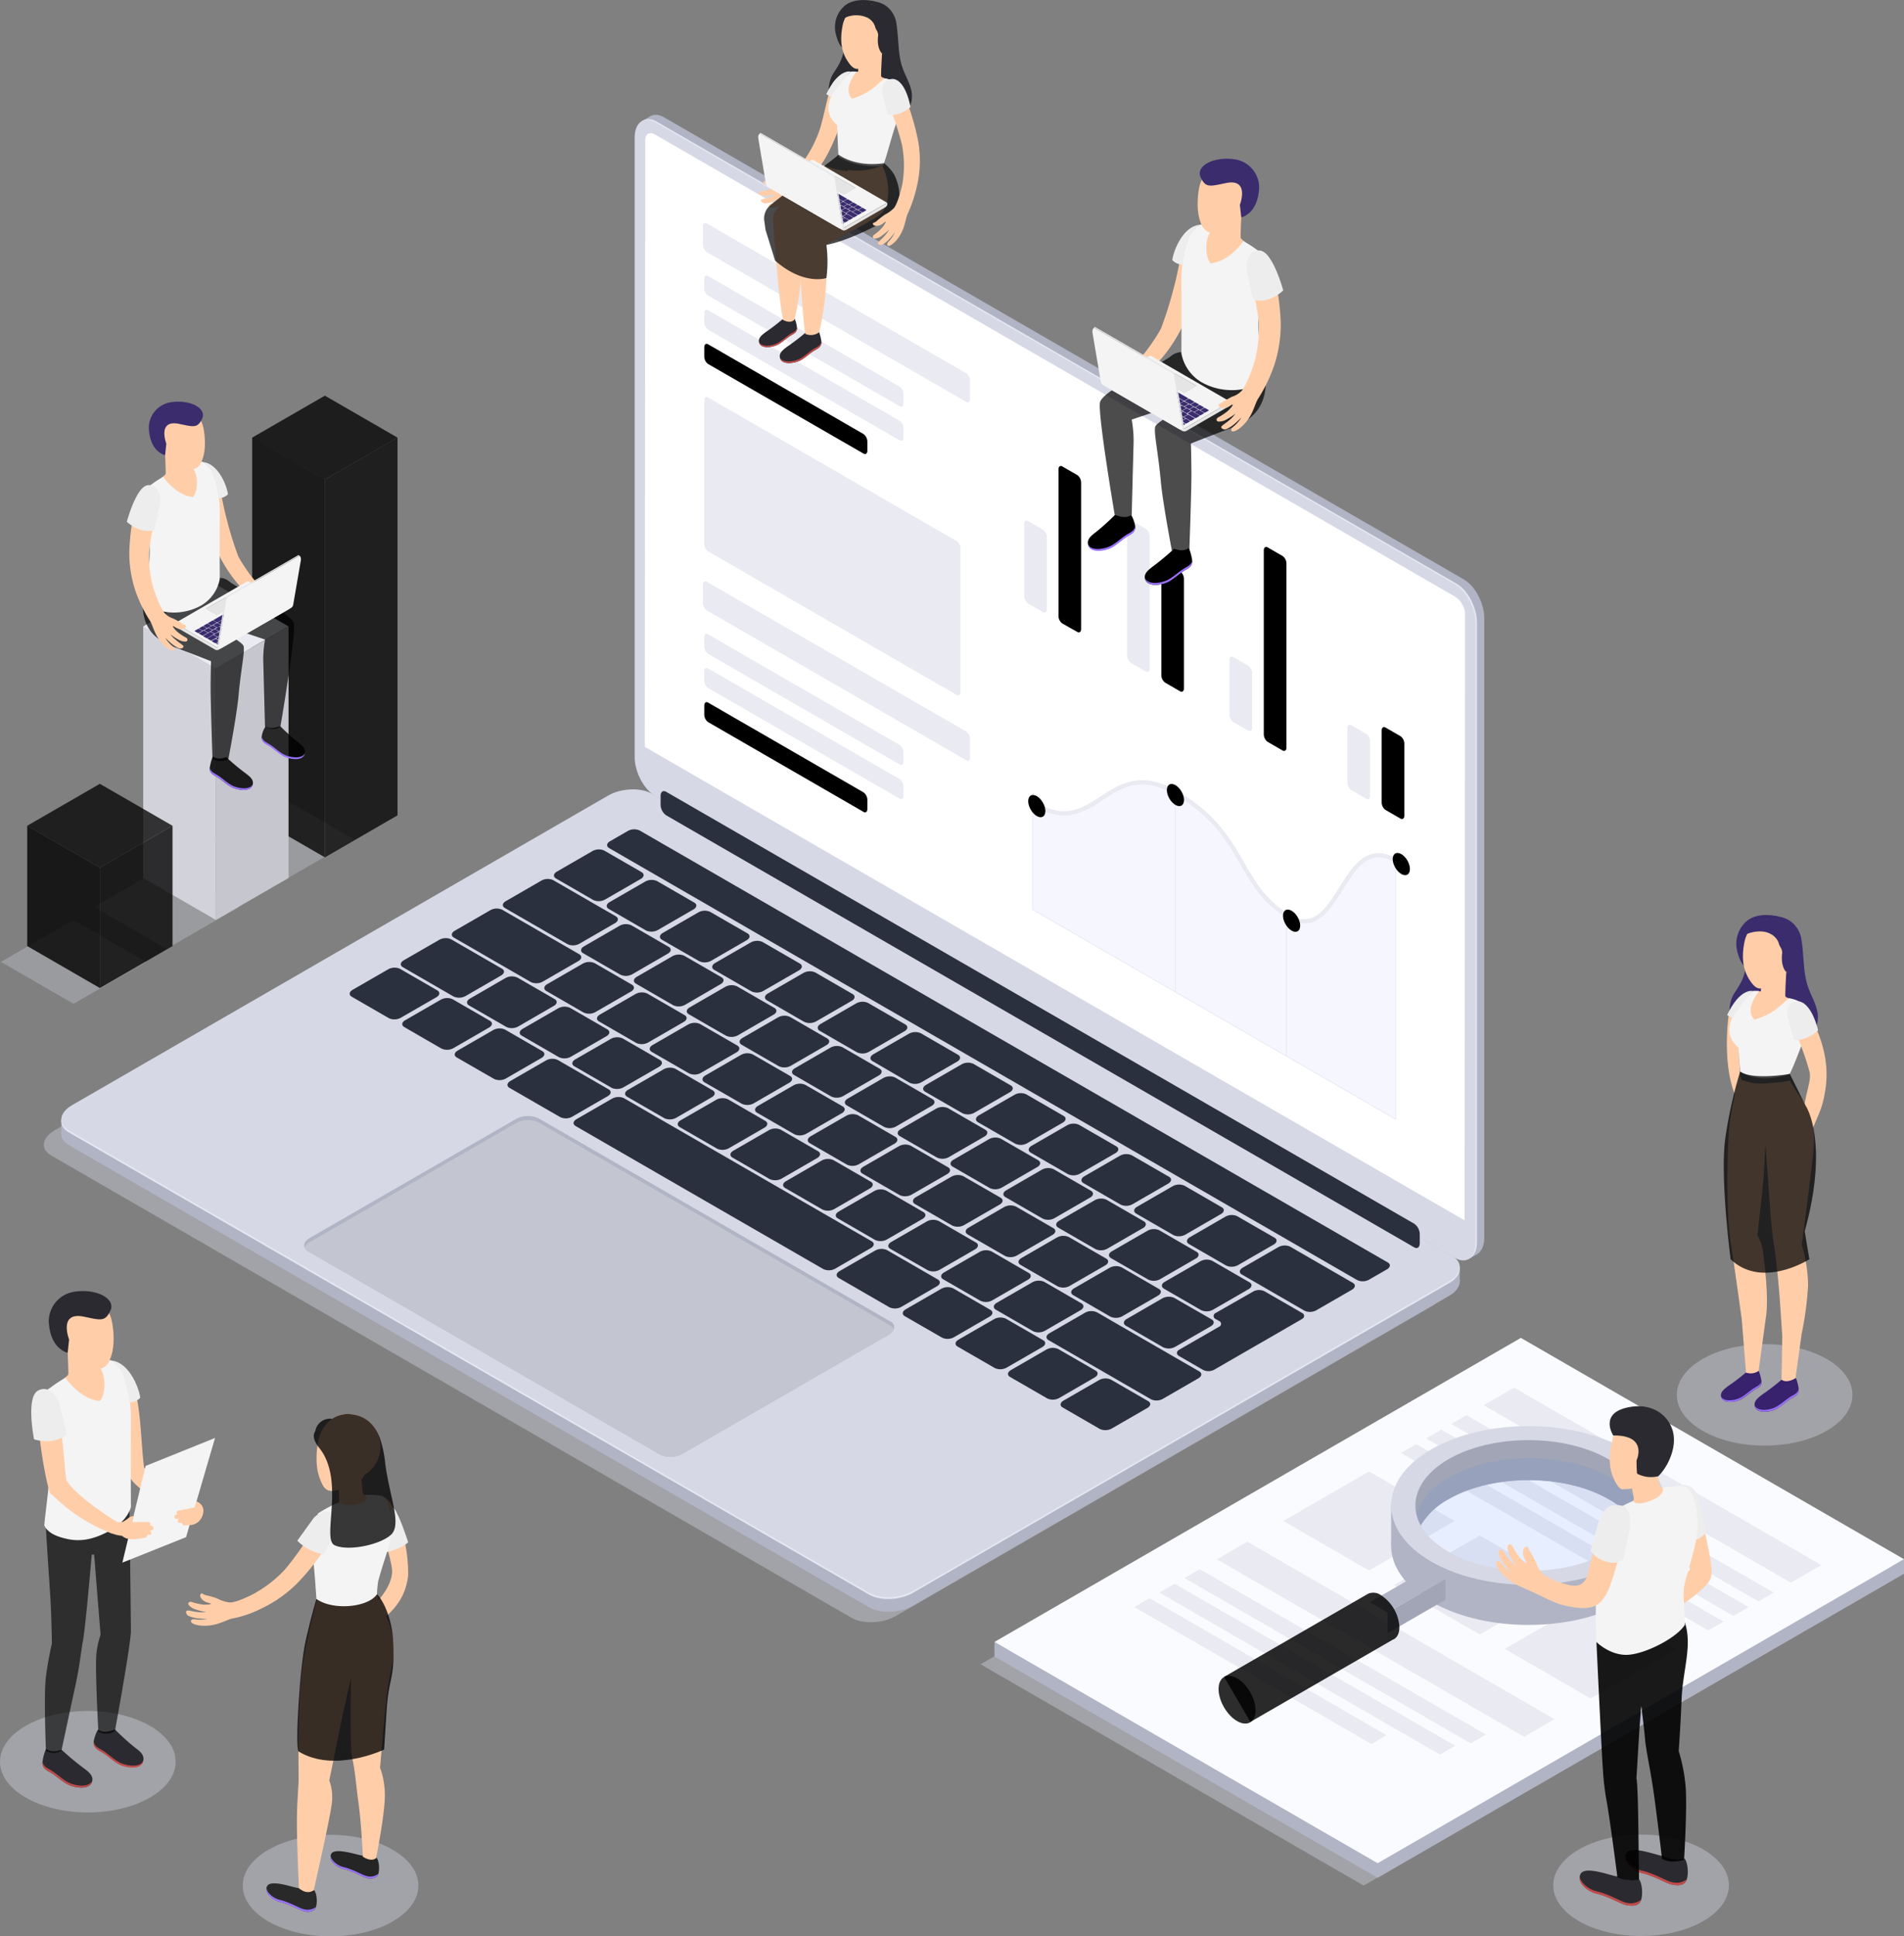 <?xml version="1.0" encoding="utf-8"?>
<svg viewBox="0 0 491.85 500" xmlns="http://www.w3.org/2000/svg">
  <rect x="0" y="0" width="491.85" height="500" fill="#808080" stroke="none"/>
  <defs>
    <linearGradient id="Безымянный_градиент_15" x1="-275.98" y1="2331.78" x2="-275.98" y2="2193.53" gradientTransform="matrix(.87 .5 0 1.15 511.49 -2300.61)" gradientUnits="userSpaceOnUse">
      <stop offset="0.21" stop-color="#fff" stop-opacity="0"/>
      <stop offset="1" stop-color="#fff" stop-opacity=".2"/>
    </linearGradient>
    <style>.cls-1{fill:#b1b4c4}.cls-2{fill:#e4e7f2}.cls-15,.cls-3,.cls-6{fill:#d6d8e5}.cls-6{opacity:.4}.cls-7{fill:#2b303f}.cls-9{fill:#e9eaf2}.cls-10{fill:#8c50ff}.cls-15{opacity:.3}.cls-16{opacity:.1}.cls-17{opacity:.15}.cls-18{fill:#2b2a30}.cls-19{fill:#ffcea9}.cls-20{fill:#f4f4f4}.cls-21{fill:#bf4b4b}.cls-22{fill:#e26161}.cls-23{fill:#ededed}.cls-24{fill:#3a2c6d}.cls-25{fill:#bfbfbf}.cls-26{fill:#e5e5e5}.cls-27{fill:#38226d}.cls-28{fill:#9c73ff}.cls-29{fill:#a1a5b5}</style>
  </defs>
  <g id="Слой_2" data-name="Слой 2">
    <g id="Слой_1-2" data-name="Слой 1">
      <g id="Laptop">
        <path class="cls-1" d="M378.18 323.54L171.46 204.19c-2.9-1.67-5.25-6.16-5.25-10V34.25c0-3.86 2.35-5.64 5.25-4l206.72 119.39c2.9 1.67 5.25 6.16 5.25 10v159.9c0 3.9-2.35 5.68-5.25 4z"/>
        <path class="cls-1" d="M379.24 325.19l2.3-1.32-1-6.79-1.3 8.11zM165.84 31.27l2.25-1.3 3.24 1.85s-3.45.52-3.53.5-1.96-1.05-1.96-1.05z"/>
        <path class="cls-2" d="M376.29 324.64L169.56 205.29c-2.9-1.68-5.25-6.17-5.25-10V35.35c0-3.87 2.35-5.64 5.25-4l206.73 119.38c2.9 1.67 5.25 6.17 5.25 10v159.94c0 3.86-2.35 5.64-5.25 3.97z"/>
        <path class="cls-3" d="M375.92 324.85L169.2 205.49c-2.9-1.67-5.25-6.16-5.25-10V35.56c0-3.87 2.35-5.65 5.25-4l206.72 119.38c2.9 1.67 5.25 6.16 5.25 10v159.94c0 3.86-2.35 5.64-5.25 3.97z"/>
        <path d="M378.33 315.12L166.57 192.86l.11-156.66c0-1.61 1.13-2.26 2.52-1.46L375.92 154.1a5.55 5.55 0 012.52 4.35z" fill="#fff"/>
        <path d="M378.31 315L166.55 192.75l.11-156.67c0-1.6 1.13-2.25 2.52-1.45L375.9 154a5.56 5.56 0 012.52 4.36z" opacity=".5" fill="url(#Безымянный_градиент_15)"/>
        <path class="cls-6" d="M220 417.77L13.28 298.41c-2.9-1.67-2.53-4.59.82-6.53l138.48-79.95c3.35-1.93 8.41-2.14 11.31-.47l206.72 119.35c2.9 1.68 2.54 4.6-.81 6.53l-138.48 80c-3.32 1.89-8.41 2.1-11.32.43z"/>
        <path class="cls-1" d="M224.52 415.06L17.8 295.7c-2.9-1.67-2.54-4.59.81-6.53l138.49-80c3.34-1.93 8.41-2.14 11.31-.47l206.72 119.4c2.9 1.68 2.54 4.6-.81 6.53l-138.48 80c-3.35 1.89-8.42 2.1-11.32.43z"/>
        <path class="cls-1" d="M15.84 293v-3.89l4.38 1.83-4.38 2.06zm361.25 38.02v-3.81l-3.24 1.11 2.15 3.16 1.09-.46z"/>
        <path class="cls-2" d="M224.52 411.77L17.8 292.42c-2.9-1.67-2.54-4.6.81-6.53l138.49-79.95c3.34-1.94 8.41-2.15 11.31-.47l206.72 119.35c2.9 1.67 2.54 4.6-.81 6.53L235.84 411.3c-3.35 1.94-8.42 2.15-11.32.47z"/>
        <path class="cls-3" d="M224.52 411.27L17.8 291.91c-2.9-1.67-2.54-4.59.81-6.53l138.49-79.95c3.34-1.93 8.41-2.14 11.31-.47l206.72 119.35c2.9 1.68 2.54 4.6-.81 6.53l-138.48 80c-3.35 1.89-8.42 2.1-11.32.43z"/>
        <path class="cls-7" d="M153.26 232.4l-9.63-5.56c-.78-.45-.68-1.24.22-1.77l9.19-5.3a3.42 3.42 0 013.06-.13l9.63 5.56c.78.45.69 1.25-.22 1.77l-9.19 5.3a3.39 3.39 0 01-3.06.13zm13.63 7.87l-9.63-5.56c-.78-.45-.69-1.25.22-1.77l9.19-5.3a3.39 3.39 0 013.06-.13l9.62 5.56c.79.45.69 1.24-.22 1.77l-9.18 5.3a3.42 3.42 0 01-3.06.13zm13.78 7.95l-9.67-5.55c-.78-.46-.68-1.25.22-1.77l9.19-5.31a3.39 3.39 0 013.06-.12l9.63 5.55c.78.46.68 1.25-.22 1.77l-9.19 5.31a3.39 3.39 0 01-3.02.12zm13.47 7.78l-9.63-5.56c-.78-.45-.68-1.24.22-1.77l9.19-5.3a3.42 3.42 0 013.06-.13l9.63 5.56c.78.45.68 1.25-.22 1.77l-9.19 5.3a3.39 3.39 0 01-3.06.13zm13.62 7.87l-9.62-5.56c-.79-.45-.69-1.25.22-1.77l9.18-5.3a3.41 3.41 0 013.07-.13l9.62 5.56c.79.45.69 1.24-.22 1.77l-9.18 5.3a3.44 3.44 0 01-3.07.13zm13.63 7.86l-9.63-5.55c-.78-.46-.68-1.25.22-1.77l9.19-5.31a3.39 3.39 0 013.06-.12l9.63 5.55c.78.46.68 1.25-.22 1.77l-9.19 5.31a3.39 3.39 0 01-3.06.12zM235 279.6l-9.61-5.6c-.79-.45-.69-1.24.22-1.77l9.18-5.3a3.44 3.44 0 013.07-.13l9.62 5.56c.79.45.69 1.25-.22 1.77l-9.18 5.3a3.39 3.39 0 01-3.08.17zm13.64 7.87l-9.64-5.56c-.79-.45-.69-1.25.22-1.77l9.18-5.3a3.39 3.39 0 013.06-.13l9.63 5.56c.79.45.69 1.24-.22 1.77l-9.19 5.3a3.42 3.42 0 01-3.04.13zm13.63 7.86l-9.63-5.55c-.78-.46-.68-1.25.22-1.77l9.19-5.3a3.36 3.36 0 013.06-.13l9.63 5.56c.78.45.68 1.24-.22 1.76l-9.19 5.31a3.39 3.39 0 01-3.06.12zm13.62 7.87l-9.62-5.56c-.79-.45-.69-1.24.22-1.77l9.18-5.3a3.41 3.41 0 013.07-.12l9.62 5.55c.79.46.69 1.25-.22 1.77l-9.18 5.3a3.41 3.41 0 01-3.07.13zm13.63 7.87l-9.63-5.56c-.78-.45-.68-1.24.22-1.77l9.19-5.3a3.42 3.42 0 013.06-.13l9.63 5.56c.78.45.68 1.24-.22 1.77l-9.19 5.3a3.42 3.42 0 01-3.06.13zm13.62 7.86l-9.62-5.55c-.79-.46-.69-1.25.22-1.77l9.18-5.3a3.41 3.41 0 013.07-.13l9.62 5.56c.79.45.69 1.24-.22 1.76l-9.18 5.31a3.41 3.41 0 01-3.07.12zm13.63 7.87l-9.62-5.56c-.79-.45-.69-1.24.22-1.76l9.18-5.31a3.39 3.39 0 013.06-.12l9.63 5.55c.78.46.69 1.25-.22 1.77l-9.19 5.3a3.36 3.36 0 01-3.06.13zM337 338.46l-16.19-9.35c-.78-.45-.69-1.24.22-1.77l9.19-5.3a3.42 3.42 0 013.06-.13l16.19 9.35c.78.45.68 1.24-.22 1.77l-9.19 5.3a3.42 3.42 0 01-3.06.13zm-176.73-86.77l-9.63-5.55c-.79-.46-.69-1.25.22-1.77l9.18-5.31a3.41 3.41 0 013.07-.12l9.62 5.55c.79.46.69 1.25-.22 1.77l-9.18 5.31a3.39 3.39 0 01-3.06.12zm13.64 7.88l-9.62-5.57c-.79-.46-.69-1.25.22-1.77l9.18-5.31a3.41 3.41 0 013.07-.12l9.62 5.55c.79.46.69 1.25-.22 1.77l-9.16 5.33a3.41 3.41 0 01-3.09.12zm13.65 7.88l-9.62-5.55c-.79-.46-.69-1.25.22-1.77l9.18-5.3a3.38 3.38 0 013.07-.13l9.62 5.56c.79.45.69 1.24-.22 1.76l-9.18 5.31a3.41 3.41 0 01-3.07.12zm13.65 7.88l-9.62-5.55c-.79-.46-.69-1.25.22-1.77l9.18-5.3a3.41 3.41 0 013.07-.13l9.62 5.56c.79.45.69 1.24-.22 1.76l-9.18 5.31a3.41 3.41 0 01-3.07.12zm13.54 7.82l-9.62-5.56c-.79-.45-.69-1.24.22-1.76l9.18-5.31a3.41 3.41 0 013.07-.12l9.62 5.55c.79.46.69 1.25-.22 1.77l-9.18 5.3a3.38 3.38 0 01-3.07.13zM228.4 291l-9.62-5.55c-.79-.46-.69-1.25.22-1.77l9.18-5.31a3.41 3.41 0 013.07-.12l9.62 5.55c.79.46.69 1.25-.22 1.77l-9.18 5.31a3.41 3.41 0 01-3.07.12zm13.65 7.91l-9.62-5.55c-.79-.46-.69-1.25.22-1.77l9.18-5.31a3.41 3.41 0 013.07-.12l9.62 5.55c.79.46.69 1.25-.22 1.77l-9.18 5.31a3.41 3.41 0 01-3.07.12zm13.65 7.88l-9.62-5.55c-.79-.46-.69-1.25.22-1.77l9.18-5.31a3.39 3.39 0 013.06-.12l9.63 5.55c.79.46.69 1.25-.22 1.77l-9.18 5.31a3.41 3.41 0 01-3.07.12zm13.65 7.88l-9.62-5.55c-.79-.46-.69-1.25.22-1.77l9.18-5.31a3.39 3.39 0 013.06-.12l9.63 5.56c.78.45.69 1.24-.22 1.76l-9.19 5.31a3.39 3.39 0 01-3.06.12zm13.65 7.88l-9.63-5.55c-.78-.46-.68-1.25.22-1.77l9.19-5.3a3.39 3.39 0 013.06-.13l9.63 5.56c.78.45.69 1.24-.22 1.76l-9.19 5.31a3.39 3.39 0 01-3.06.12zm13.65 7.88l-9.65-5.55c-.78-.46-.68-1.25.22-1.77l9.19-5.3a3.39 3.39 0 013.06-.13l9.63 5.56c.78.45.68 1.24-.22 1.76l-9.19 5.31a3.39 3.39 0 01-3.04.12zm13.65 7.89l-9.63-5.56c-.78-.46-.68-1.25.22-1.77l9.19-5.3a3.39 3.39 0 013.06-.13l9.63 5.56c.78.45.68 1.24-.22 1.77l-9.19 5.3a3.42 3.42 0 01-3.06.13zm-163.68-94.51l-16.19-9.34c-.79-.46-.69-1.25.22-1.77l9.18-5.3a3.38 3.38 0 013.07-.13l16.18 9.34c.79.46.69 1.25-.22 1.77l-9.18 5.31a3.39 3.39 0 01-3.06.12zM336.3 339l-9.62-5.55a3.17 3.17 0 00-2.86 0l-9.71 5.55a.87.87 0 000 1.65l.77.44a.8.8 0 010 1.52l-10.26 5.92c-.8.46-.8 1.2 0 1.65l6.13 3.54a3.17 3.17 0 002.86 0l9.59-5.54 2-1.15 1.43-.82 1.44-.83 8.27-4.78c.74-.45.75-1.18-.04-1.6zm-235.81-76.07l-9.63-5.56c-.78-.45-.68-1.24.22-1.77l9.19-5.3a3.42 3.42 0 013.06-.13l9.63 5.56c.78.46.68 1.25-.22 1.77l-9.19 5.3a3.39 3.39 0 01-3.06.13zm13.58 7.85l-9.62-5.56c-.79-.46-.69-1.25.22-1.77l9.18-5.3a3.41 3.41 0 013.07-.13l9.62 5.56c.79.45.69 1.24-.22 1.77l-9.18 5.3a3.44 3.44 0 01-3.07.13zm13.59 7.84l-9.66-5.56c-.79-.45-.69-1.24.22-1.77l9.18-5.3a3.42 3.42 0 013.06-.13l9.63 5.56c.79.45.69 1.25-.22 1.77l-9.18 5.3a3.41 3.41 0 01-3.03.13zm115.71 66.8l-9.63-5.55c-.78-.46-.68-1.25.22-1.77l9.19-5.3a3.36 3.36 0 013.06-.13l9.63 5.56c.78.45.69 1.24-.22 1.76l-9.19 5.31a3.39 3.39 0 01-3.06.12zm13.63 7.85l-9.63-5.56c-.78-.45-.68-1.24.22-1.77l9.19-5.3a3.42 3.42 0 013.06-.13l9.63 5.56c.78.45.68 1.25-.22 1.77l-9.19 5.3a3.39 3.39 0 01-3.06.13zm13.54 7.84l-9.62-5.55c-.79-.46-.69-1.25.22-1.77l9.18-5.31a3.41 3.41 0 013.07-.12l9.62 5.55c.79.46.69 1.25-.22 1.77l-9.18 5.32a3.41 3.41 0 01-3.07.11zm13.59 7.89l-9.62-5.56c-.79-.45-.69-1.24.22-1.77l9.18-5.3a3.42 3.42 0 013.06-.13l9.63 5.56c.79.45.69 1.24-.22 1.77l-9.18 5.3a3.44 3.44 0 01-3.07.13zm-139.38-80.52l-13.13-7.57c-.78-.46-.68-1.25.22-1.77l9.19-5.3a3.36 3.36 0 013.06-.13l13.13 7.58c.78.45.68 1.24-.22 1.76l-9.19 5.31a3.39 3.39 0 01-3.06.12zm85.03 49.1L216.66 330c-.79-.45-.69-1.24.22-1.77l9.18-5.3a3.44 3.44 0 013.07-.13l13.12 7.58c.79.45.69 1.25-.22 1.77l-9.18 5.3a3.41 3.41 0 01-3.07.13zm-17.08-9.87l-64-36.94c-.78-.45-.69-1.24.22-1.77l9.19-5.3a3.42 3.42 0 013.06-.13l64 36.95c.79.45.69 1.24-.22 1.76l-9.18 5.31a3.39 3.39 0 01-3.07.12zm-61.93-66.25l-9.63-5.56c-.78-.45-.69-1.24.22-1.77l9.19-5.3a3.42 3.42 0 013.06-.13l9.62 5.56c.79.45.69 1.25-.22 1.77l-9.18 5.3a3.39 3.39 0 01-3.06.13zm13.61 7.86l-9.63-5.56c-.78-.45-.69-1.25.22-1.77l9.19-5.3a3.39 3.39 0 013.06-.13l9.62 5.56c.79.45.69 1.24-.22 1.77l-9.18 5.3a3.42 3.42 0 01-3.06.13zm13.62 7.85l-9.63-5.55c-.78-.46-.69-1.25.22-1.77l9.19-5.3a3.39 3.39 0 013.06-.13l9.63 5.56c.78.45.68 1.24-.22 1.77l-9.19 5.3a3.39 3.39 0 01-3.06.12zm13.6 7.83l-9.6-5.52c-.78-.46-.68-1.25.22-1.77l9.19-5.31a3.39 3.39 0 013.06-.12l9.63 5.55c.78.46.68 1.25-.22 1.77l-9.19 5.31a3.39 3.39 0 01-3.09.09zm13.61 7.89l-9.63-5.56c-.78-.45-.68-1.24.22-1.76l9.19-5.31a3.39 3.39 0 013.06-.12l9.63 5.55c.78.46.68 1.25-.22 1.77l-9.19 5.3a3.39 3.39 0 01-3.06.13zm13.61 7.86l-9.63-5.56c-.78-.45-.68-1.24.22-1.77l9.19-5.3a3.42 3.42 0 013.06-.13l9.63 5.56c.78.45.68 1.25-.22 1.77l-9.19 5.3a3.39 3.39 0 01-3.06.13zm13.61 7.86l-9.63-5.56c-.78-.45-.68-1.25.22-1.77l9.19-5.3a3.39 3.39 0 013.06-.13l9.63 5.56c.78.45.68 1.24-.22 1.77l-9.19 5.3a3.42 3.42 0 01-3.06.13zm13.57 7.86l-9.63-5.56c-.78-.46-.68-1.25.22-1.77l9.19-5.3a3.39 3.39 0 013.06-.13l9.63 5.56c.78.45.69 1.24-.22 1.77l-9.19 5.3a3.42 3.42 0 01-3.06.13zm13.65 7.85l-9.65-5.55c-.79-.46-.69-1.25.22-1.77l9.18-5.31a3.39 3.39 0 013.06-.12l9.63 5.55c.78.46.69 1.25-.22 1.77l-9.19 5.31a3.39 3.39 0 01-3.03.12zm13.61 7.86l-9.62-5.56c-.79-.45-.69-1.24.22-1.76l9.18-5.31a3.39 3.39 0 013.06-.12l9.63 5.55c.79.46.69 1.25-.22 1.77l-9.18 5.3a3.38 3.38 0 01-3.07.13zm13.61 7.82l-9.62-5.56c-.79-.45-.69-1.24.22-1.77l9.18-5.3a3.44 3.44 0 013.07-.13l9.62 5.56c.79.45.69 1.25-.22 1.77l-9.18 5.3a3.41 3.41 0 01-3.07.13z"/>
        <path class="cls-7" d="M300.48 347.9l-9.62-5.56c-.79-.45-.69-1.24.22-1.77l9.18-5.3a3.44 3.44 0 013.07-.13l9.67 5.56c.79.45.69 1.24-.22 1.77l-9.18 5.3a3.44 3.44 0 01-3.12.13zm-163.32-94.3l-19.91-11.49c-.79-.46-.69-1.25.22-1.77l9.18-5.3a3.41 3.41 0 013.07-.13l19.9 11.49c.79.46.69 1.25-.22 1.77l-9.18 5.3a3.39 3.39 0 01-3.06.13zm-6.36 11.58l-9.62-5.55c-.79-.46-.69-1.25.22-1.77l9.18-5.31a3.41 3.41 0 013.07-.12l9.62 5.55c.79.46.69 1.25-.22 1.77l-9.18 5.31a3.41 3.41 0 01-3.07.12zm13.61 7.82l-9.62-5.56c-.79-.45-.69-1.24.22-1.77l9.18-5.3a3.42 3.42 0 013.06-.13l9.63 5.56c.78.45.69 1.25-.22 1.77l-9.19 5.3a3.39 3.39 0 01-3.06.13zm13.59 7.9l-9.63-5.56c-.78-.45-.68-1.25.22-1.77l9.19-5.3a3.39 3.39 0 013.06-.13l9.63 5.56c.78.45.68 1.24-.22 1.77l-9.19 5.3a3.42 3.42 0 01-3.06.13zm13.63 7.85L162 283.2c-.78-.46-.68-1.25.22-1.77l9.19-5.31a3.39 3.39 0 013.06-.12l9.63 5.55c.78.46.68 1.25-.22 1.77l-9.19 5.31a3.39 3.39 0 01-3.06.12zm13.61 7.86l-9.63-5.56c-.78-.45-.69-1.24.22-1.77L185 284a3.42 3.42 0 013.06-.13l9.62 5.56c.79.45.69 1.25-.22 1.77l-9.18 5.3a3.39 3.39 0 01-3.04.11zm13.6 7.86l-9.62-5.56c-.79-.45-.69-1.25.22-1.77l9.18-5.3a3.41 3.41 0 013.07-.13l9.62 5.56c.79.45.69 1.24-.22 1.77l-9.18 5.3a3.44 3.44 0 01-3.07.13zm13.61 7.85l-9.62-5.55c-.79-.46-.69-1.25.22-1.77l9.18-5.31a3.41 3.41 0 013.07-.12l9.62 5.55c.79.46.69 1.25-.22 1.77l-9.18 5.31a3.41 3.41 0 01-3.07.12zm13.61 7.86l-9.62-5.56c-.79-.45-.69-1.24.22-1.77l9.18-5.3a3.42 3.42 0 013.06-.13l9.63 5.56c.78.46.69 1.25-.22 1.77l-9.19 5.3a3.39 3.39 0 01-3.06.13zm13.61 7.82l-9.67-5.52c-.78-.45-.68-1.25.22-1.77l9.19-5.3a3.39 3.39 0 013.06-.13l9.63 5.56c.78.45.68 1.24-.22 1.77l-9.19 5.3a3.42 3.42 0 01-3.02.09zm13.61 7.89l-9.63-5.55c-.78-.46-.68-1.25.22-1.77l9.19-5.3a3.36 3.36 0 013.06-.13l9.63 5.56c.78.45.68 1.24-.22 1.76l-9.19 5.31a3.39 3.39 0 01-3.06.12zm13.61 7.86l-9.63-5.56c-.78-.45-.69-1.24.22-1.77l9.19-5.3a3.42 3.42 0 013.06-.13l9.62 5.56c.79.46.69 1.25-.22 1.77l-9.18 5.3a3.39 3.39 0 01-3.06.13zm30.45 17.58l-26.47-15.28c-.79-.45-.69-1.24.22-1.77l9.18-5.3a3.44 3.44 0 013.07-.13l26.47 15.28c.78.46.68 1.25-.22 1.77l-9.19 5.31a3.39 3.39 0 01-3.06.12zm-180.15-104l-13.12-7.58c-.79-.45-.69-1.25.22-1.77l9.18-5.3a3.41 3.41 0 013.07-.13l13.12 7.58c.79.45.69 1.24-.22 1.77l-9.18 5.3a3.44 3.44 0 01-3.07.13zm233.44 73.23L157.36 219c-.78-.45-.69-1.25.22-1.77l4.59-2.65a3.44 3.44 0 013.07-.13L358.51 326c.78.45.68 1.24-.22 1.77l-4.6 2.65a3.39 3.39 0 01-3.06.14z"/>
        <path class="cls-1" d="M230.9 343.25a2.91 2.91 0 01-1.33 1.39l-53.19 30.7a6.54 6.54 0 01-5.89.25L79.6 323.11a2 2 0 01-.92-1c-.33-.8.13-1.74 1.34-2.44L133.21 289a6.57 6.57 0 015.89-.24l90.9 52.48a1.58 1.58 0 01.9 2.01z"/>
        <path d="M230.9 343.25a2.91 2.91 0 01-1.33 1.39l-53.19 30.7a6.54 6.54 0 01-5.89.25L79.6 323.11a2 2 0 01-.92-1 2.92 2.92 0 011.32-1.34l53.19-30.7a6.54 6.54 0 015.89-.25L230 342.3a2.05 2.05 0 01.9.95z" fill="#c3c6d1"/>
        <path class="cls-7" d="M365.34 322.1L172.07 210.52a3.43 3.43 0 01-1.42-2.72v-2.27c0-1.05.64-1.53 1.42-1.08L365.34 316a3.39 3.39 0 011.42 2.72V321c0 1.07-.63 1.55-1.42 1.1z"/>
        <path class="cls-9" d="M249.58 103.76l-67-38.66a2.43 2.43 0 01-1-1.94v-4.67c0-.75.46-1.1 1-.77l67 38.66a2.43 2.43 0 011 1.94V103c.02.74-.44 1.09-1 .76zm-17.2 1.12l-49.45-28.55a2.44 2.44 0 01-1-2v-2.27c0-.75.45-1.1 1-.77l49.45 28.55a2.44 2.44 0 011 2v2.32c.02.7-.38 1.04-1 .72zm0 8.81l-49.45-28.55a2.44 2.44 0 01-1-2v-2.27c0-.75.45-1.09 1-.77l49.45 28.56a2.4 2.4 0 011 1.94v2.32c.02.75-.38 1.08-1 .77z"/>
        <path class="cls-10" d="M223.06 117.12L182.93 94a2.4 2.4 0 01-1-1.94v-2.38c0-.75.45-1.09 1-.77l40.13 23.17a2.45 2.45 0 011 2v2.32c.01.7-.44 1.04-1 .72z" style="fill: rgb(0, 0, 0);"/>
        <path class="cls-9" d="M249.58 196.28l-67-38.66a2.46 2.46 0 01-1-2V151c0-.75.46-1.09 1-.77l67 38.66a2.46 2.46 0 011 2v4.67c.02.7-.44 1.04-1 .72zm-17.2 1.12l-49.45-28.56a2.4 2.4 0 01-1-1.94v-2.32c0-.75.45-1.1 1-.77l49.45 28.55a2.42 2.42 0 011 1.94v2.33c.02.75-.38 1.09-1 .77zm0 8.81l-49.45-28.55a2.44 2.44 0 01-1-1.95v-2.32c0-.75.45-1.1 1-.77l49.45 28.55a2.44 2.44 0 011 2v2.32c.02.7-.38 1.04-1 .72z"/>
        <path class="cls-10" d="M223.06 209.64l-40.13-23.17a2.44 2.44 0 01-1-1.95v-2.32c0-.75.45-1.09 1-.77l40.13 23.17a2.42 2.42 0 011 1.94v2.33c.01.75-.44 1.13-1 .77z" style="fill: rgb(0, 0, 0);"/>
        <path d="M267.5 207.76s7.39 6.2 18.05-2.27c7.62-6.25 14.43-2.68 18.22-.52s9.31 3.45 19.71 22.29a27.9 27.9 0 009 9.14c5.61 3.23 8.3 1.66 12.71-5s7.29-14 15.39-9.2V289l-93.8-54.15v-27.53z" fill="#f5f6ff"/>
        <path class="cls-9" d="M247.12 179.44l-64.19-37.06a2.44 2.44 0 01-1-1.95v-37c0-.75.45-1.09 1-.77l64.19 37.06a2.45 2.45 0 011 1.95v37c.01.75-.44 1.09-1 .77z"/>
        <path d="M266.77 206.2v28.68l93.8 54.15v-66.81m-56.93-16.93v50.8m28.69-18.67v35.24" stroke="#e9eaf2" stroke-miterlimit="10" stroke-width=".22" fill="none"/>
        <path d="M266.77 207.32c16.64 10.32 19-13 37.13-2.54s15.63 24.11 29 31.84 13.7-22.46 27.66-14.4" stroke-width="1.09" stroke="#e9eaf2" stroke-miterlimit="10" fill="none"/>
        <ellipse class="cls-10" cx="303.64" cy="205.29" rx="1.81" ry="3.13" transform="rotate(-30 303.654 205.284)" style="fill: rgb(0, 0, 0);"/>
        <ellipse class="cls-10" cx="360.57" cy="222.22" rx="1.81" ry="3.13" transform="matrix(.87 -.5 .5 .87 -62.81 210.07)" style="fill: rgb(0, 0, 0);"/>
        <ellipse class="cls-10" cx="332.33" cy="236.79" rx="1.81" ry="3.13" transform="matrix(.87 -.5 .5 .87 -73.87 197.9)" style="fill: rgb(0, 0, 0);"/>
        <ellipse class="cls-10" cx="266.77" cy="207.32" rx="1.81" ry="3.13" transform="matrix(.87 -.5 .5 .87 -67.92 161.17)" style="fill: rgb(0, 0, 0);"/>
        <path class="cls-9" d="M269.42 158.05l-3.84-2.22a2.43 2.43 0 01-1-1.94v-18.57c0-.75.46-1.09 1-.77l3.84 2.22a2.44 2.44 0 011 1.94v18.58c.02.71-.42 1.09-1 .76z"/>
        <path class="cls-10" d="M278.28 163.17l-3.85-2.17a2.46 2.46 0 01-1-1.95v-37.83c0-.75.46-1.09 1-.77l3.85 2.22a2.45 2.45 0 011 2v37.73c.01.75-.44 1.09-1 .77z" style="fill: rgb(0, 0, 0);"/>
        <path class="cls-9" d="M296 173.39l-3.84-2.22a2.44 2.44 0 01-1-1.95v-34.11c0-.75.45-1.09 1-.77l3.84 2.22a2.46 2.46 0 011 1.95v34.11c0 .75-.46 1.09-1 .77z"/>
        <path class="cls-10" d="M304.83 178.5l-3.83-2.22a2.44 2.44 0 01-1-1.94v-28.27c0-.75.46-1.09 1-.77l3.84 2.22a2.44 2.44 0 011 1.95v28.26c.01.75-.44 1.09-1.01.77z" style="fill: rgb(0, 0, 0);"/>
        <path class="cls-9" d="M322.46 188.68l-3.84-2.22a2.46 2.46 0 01-1-2v-14c0-.75.46-1.09 1-.77l3.84 2.22a2.44 2.44 0 011 1.95v14c.02.8-.46 1.14-1 .82z"/>
        <path class="cls-10" d="M331.32 193.79l-3.85-2.22a2.46 2.46 0 01-1-1.95v-47.5c0-.75.46-1.1 1-.77l3.85 2.22a2.42 2.42 0 011 1.94V193c.01.77-.44 1.11-1 .79z" style="fill: rgb(0, 0, 0);"/>
        <path class="cls-9" d="M352.92 206.26l-3.85-2.26a2.46 2.46 0 01-1-1.95v-14c0-.75.46-1.1 1-.77l3.85 2.22a2.42 2.42 0 011 1.94v14c.01.8-.44 1.14-1 .82z"/>
        <path class="cls-10" d="M361.77 211.37l-3.85-2.22a2.42 2.42 0 01-1-1.94v-18.57c0-.75.45-1.1 1-.77l3.85 2.22a2.43 2.43 0 011 1.94v18.57c.02.75-.44 1.09-1 .77z" style="fill: rgb(0, 0, 0);"/>
      </g>
      <path class="cls-6" d="M352.27 486.9l-98.98-57.15 135.97-78.5 98.98 57.14-135.97 78.51z"/>
      <path class="cls-1" d="M488.59 404.5l-95.71-55.27-132.72 76.63-3.26-1.88v3.76l98.98 57.14 135.97-78.5v-3.76l-3.26 1.88z"/>
      <path d="M355.88 481.12l-98.98-57.14 135.98-78.51 98.97 57.15-135.97 78.5z" fill="#fafbff"/>
      <path class="cls-9" d="M462.63 408.68l-79.36-45.82 7.86-4.54 79.37 45.82-7.87 4.54zm-8.37 4.84L374.9 367.7l3.93-2.27 79.36 45.82-3.93 2.27zm-6.49 3.74l-79.36-45.82 3.93-2.27 79.36 45.82-3.93 2.27zm-6.48 3.75l-79.36-45.82 3.93-2.27 79.36 45.82-3.93 2.27zm-47.56 27.46l-79.37-45.82 7.87-4.54 79.35 45.82-7.85 4.54zm-13.81 1.7l-73.93-42.69 3.93-2.27 73.93 42.69-3.93 2.27zm-7.96 2.89l-72.46-41.83 3.93-2.27 72.46 41.83-3.93 2.27zm-17.69-2.72l-61.25-35.37 3.93-2.27 61.25 35.37-3.93 2.27zm-.62-44.81l-22.14-12.78 22.14-12.78 22.14 12.78-22.14 12.78zm28.61 16.52l-22.14-12.78 22.14-12.79 22.14 12.79-22.14 12.78zm28.61 16.52l-22.14-12.79L410.87 413l22.14 12.79-22.14 12.78z"/>
      <path class="cls-15" d="M43.03 245.01l-18.76-10.83 18.76-10.84 18.77 10.84-18.77 10.83zm29.75-17.36l-18.77-10.83 18.77-10.84 18.76 10.84-18.76 10.83z"/>
      <path class="cls-10" d="M83.92 123.83L65.15 113l18.77-10.83L102.68 113l-18.76 10.83zm0 97.55l-18.77-10.84V113l18.77 10.84v97.54z" style="fill: rgba(0, 0, 0, 0.77);"/>
      <path class="cls-16" d="M83.92 221.38l-18.77-10.84V113l18.77 10.84v97.54z" style="fill: rgba(0, 0, 0, 0.68);"/>
      <path class="cls-10" d="M102.68 210.54l-18.76 10.84v-97.54L102.68 113v97.54z" style="fill: rgba(0, 0, 0, 0.72);"/>
      <path class="cls-17" d="M102.68 210.54l-18.76 10.84v-97.54L102.68 113v97.54z"/>
      <path class="cls-9" d="M55.77 172.59L37 161.75l18.77-10.84 18.76 10.84-18.76 10.84zm0 64.95L37 226.71v-64.96l18.77 10.84v64.95z"/>
      <path class="cls-16" d="M55.77 237.54L37 226.71v-64.96l18.77 10.84v64.95z"/>
      <path class="cls-9" d="M74.53 226.71l-18.76 10.83v-64.95l18.76-10.84v64.96z"/>
      <path class="cls-17" d="M74.53 226.71l-18.76 10.83v-64.95l18.76-10.84v64.96z"/>
      <path class="cls-15" d="M19 259.21L.23 248.38 19 237.54l18.76 10.84L19 259.21z"/>
      <path class="cls-10" d="M25.8 224.07L7.03 213.23l18.76-10.83 18.77 10.83-18.76 10.84z" style="fill: rgba(0, 0, 0, 0.76);"/>
      <path class="cls-10" d="M25.8 255.13L7.03 244.29v-31.06l18.77 10.84v31.06z" style="fill: rgba(0, 0, 0, 0.8);"/>
      <path class="cls-16" d="M25.8 255.13L7.03 244.29v-31.06l18.77 10.84v31.06z" style="fill: rgba(0, 0, 0, 0.67);"/>
      <path class="cls-10" d="M44.56 244.29L25.8 255.13v-31.06l18.76-10.84v31.06z" style="fill: rgba(0, 0, 0, 0.76);"/>
      <path class="cls-17" d="M44.56 244.29L25.8 255.13v-31.06l18.76-10.84v31.06z" style="fill: rgba(0, 0, 0, 0.77);"/>
      <g id="Girl_12">
        <path id="_Контур_" data-name="&lt;Контур&gt;" class="cls-18" d="M221.65 1.33c.86-1.37 7.4-2.28 9.55 3.27.82 2.1.69 7.47 1.37 10.85s2.3 5.29 2.87 8-.36 7.33-7 8.14-11.64-1.48-13.2-3.59-1.59-6.58 0-9 2.85-4.35 2.81-7.48z"/>
        <path id="_Контур_2" data-name="&lt;Контур&gt;" class="cls-18" d="M226 .38s-5-1.38-7.95 1.24a7.3 7.3 0 00-2.1 7.3c.4 1.56 1.19 3.68 2.43 3.8S226 .38 226 .38z"/>
        <path id="_Контур_3" data-name="&lt;Контур&gt;" class="cls-19" d="M227.85 13.81s-.32 5.5-.22 5.9 2.15.79 2.73 1.27-3 6.05-4.8 6.88-7.42-1.29-7.81-4.08c-.36-2.56 1.61-4.56 2.37-5.26a10.67 10.67 0 011.54 0l.17-2.66c2.45-.86 6.02-2.05 6.02-2.05z"/>
        <path id="_Контур_4" data-name="&lt;Контур&gt;" class="cls-19" d="M211.7 43.12a29.19 29.19 0 01-5.47 5.69 27.1 27.1 0 00-1.87 2.19 8.24 8.24 0 01-3.68 2.44c-1.24.32-1.76.24-2 0s-.11-.58.43-.8a6.74 6.74 0 002.41-1.29s-1.15.53-1.88.78a7.46 7.46 0 01-2 .4c-.69 0-1.4-.79-.86-1s1-.26 2.1-.65a6.73 6.73 0 001.59-.82 14.2 14.2 0 01-2.26.47 3.47 3.47 0 01-1.89-.22c-.32-.14-.6-.72.12-.91a10.71 10.71 0 002.72-.63c.84-.38 1.37-.78 1.18-.86s-.66.18-1.5.12-1.63-.6-1.62-1 .18-.2 1-.27a18.48 18.48 0 012.65-.45 8.49 8.49 0 002.62-.31c.89-.27 2.9-2.68 4.44-4.89a32.4 32.4 0 003.94-8c.92-3 2-8.73 2.81-10.71s2.14-2.87 3.43-2.91c1.51-.05 2.16 1.94 1.76 3.66-.7 2.95-4.06 14.57-8.17 19.97z"/>
        <path id="_Контур_5" data-name="&lt;Контур&gt;" class="cls-20" d="M228.61 20.24c1.54.24 3.3 1.06 3.54 1.91a18.07 18.07 0 01-.44 9.16c-1.33 3.54-2.85 9.91-3.61 11.44a18 18 0 01-11.5-2.25s-.32-6.14-.34-8.17c-5-4.33-.72-9.68 3.48-13.83a9.67 9.67 0 011.52 0s-3.75 4.44-1.15 7c5.6-1.75 6.71-4.26 8.5-5.26z"/>
        <path id="_Контур_6" data-name="&lt;Контур&gt;" class="cls-19" d="M217.59 7c.56-3.53 3.11-6.19 6.75-6a7 7 0 016.59 7.42 7 7 0 01-3.08 5.36 7.13 7.13 0 01-.56 1.55c-1.29 1.5-4.71 2.45-5.84 2.46-1 0-1.82-.9-2.74-2.41-1.9-3.13-1.42-6.63-1.12-8.38z"/>
        <path class="cls-18" d="M225.46 1.1c2.55.49 4.65 1.21 5.34 3.72.48 1.72 1.1 5 .51 6.4l-.37 1-3.09 1.59s-1.44-1.2-1-4.72a2.49 2.49 0 00-.43-1.33 3.64 3.64 0 01-.42-1.07 4 4 0 00-2-2.16 6.9 6.9 0 00-6.14.28 6.7 6.7 0 017.6-3.71zm-14.05 84.44c-1.29 1-3.3.32-3.4.42a54.13 54.13 0 01-4.73 3.61c-.8.63-2.06 1.48-1.83 2.7.41 2.17 3.89 1.5 5.21.84s2.38-1.77 3.63-2.54c.88-.55 1.76-.84 1.89-2 .09-.64-.54-3.06-.77-3.03z"/>
        <path class="cls-21" d="M212.17 88.16c-.17 1.07-1 1.37-1.91 1.91-1.27.79-2.38 1.92-3.7 2.59s-4.24 1.22-5.09-.33c.46 2.1 3.88 1.44 5.19.78s2.38-1.77 3.63-2.54c.88-.55 1.76-.84 1.89-2a1.74 1.74 0 00-.01-.41z"/>
        <path class="cls-18" d="M205.12 82c-1.18 1-3 .42-3.06.51a49.65 49.65 0 01-4.32 3.29c-.74.58-1.89 1.36-1.68 2.47.37 2 3.56 1.38 4.77.77s2.18-1.62 3.32-2.32c.81-.51 1.61-.77 1.74-1.8a6.77 6.77 0 00-.77-2.92z"/>
        <path class="cls-21" d="M205.88 84.52c-.16 1-.95 1.25-1.76 1.75C203 87 202 88 200.74 88.64s-3.88 1.12-4.66-.3c.42 1.92 3.55 1.32 4.75.71s2.18-1.62 3.32-2.32c.81-.51 1.61-.77 1.74-1.8a2 2 0 00-.01-.41z"/>
        <path class="cls-19" d="M223 44.1a19.07 19.07 0 01-10.29-1.49c.06 1.1.12 2.07.12 2.07-4.19 3-12.59 7.94-13.14 11.38.55 10.86 2.2 26.38 2.67 26.6 1.31.63 2.23.53 2.85-.1 0 0 2.64-9.2 1.87-22.7 0 0 14.65-6.49 15.61-10a11.15 11.15 0 00.4-4.42c-.01-.44-.04-.91-.09-1.34z"/>
        <path class="cls-19" d="M227.86 42.69a15.69 15.69 0 01-8.86 1.19c0 1.45.21 4.18.21 4.18C215 51 206.63 56 206.09 59.44c.54 10.87 1.56 26.6 2 26.8a3.55 3.55 0 003.47-.41s2.65-9.09 1.88-22.59c0-.25 12.56-6.44 14.15-8.07s1.9-4.07 1.86-6.38a15.6 15.6 0 00-1.59-6.1z"/>
        <path class="cls-22" d="M230.94 45s4.65 8.23-3.09 12.46c-8.17 4.46-13.14 5.5-13.14 5.5l-1.23.29a31.78 31.78 0 010 8.55s-5.83 2-13.26-4.51l-2.46-7.93-.29-2.1a4.41 4.41 0 011.24-4c1.78-1.62 7.43-5.76 10.94-8.12S216 40.5 216 40.5l.61-.57s4.17 3.32 11.78 2.21a11.83 11.83 0 012.55 2.86z" style="fill: rgba(0, 0, 0, 0.71);"/>
        <path id="_Контур_7" data-name="&lt;Контур&gt;" class="cls-19" d="M226.34 57.2a22 22 0 012.24-1.77 9.3 9.3 0 002.27-1.62c.71-.71 1.76-3.7 2.31-6.61a28.87 28.87 0 00-.16-9.81 68.56 68.56 0 00-3.89-11.3c-1-2.18-.45-3.51.49-4.48 1.11-1.13 2.26-1.1 3.58 1.94a62.5 62.5 0 014.08 13.3 29.43 29.43 0 01-.14 10 36.5 36.5 0 01-2.66 8.4c-.34.79-.4 1.45-.87 3a10.15 10.15 0 01-2.4 4.21c-1 .94-1.52 1.12-1.79 1s-.33-.52.08-1a8.4 8.4 0 001.69-2.46s-.85 1.09-1.41 1.7a7.88 7.88 0 01-1.7 1.42c-.61.37-1.58-.07-1.18-.56s.85-.77 1.67-1.69a8 8 0 001.13-1.59 15.08 15.08 0 01-1.88 1.59 3.53 3.53 0 01-1.81.75c-.34 0-.82-.4-.24-.95a12.21 12.21 0 002.24-2c.62-.79.94-1.44.74-1.42s-.53.5-1.32.87-1.72.24-1.88-.2.08-.24.81-.72z"/>
        <path class="cls-23" d="M235.2 27.66s-2.81 2.5-5.94 2L228 24.41s-.83-2.75 1.53-3.8 4.65 1.7 5.67 7.05zm-15.46-9.16s-3.05-.93-6.28 5.82l1.21.73a51.49 51.49 0 015.07-6.55z"/>
        <g id="_Группа_" data-name="&lt;Группа&gt;">
          <g id="_Группа_2" data-name="&lt;Группа&gt;">
            <path id="_Контур_8" data-name="&lt;Контур&gt;" class="cls-20" d="M198.7 47.63l10.86-6.27a.62.62 0 01.62 0l19 11-11.17 6.45z"/>
            <path class="cls-24" d="M218.34 56.32l.83.48c.07 0 .06.11 0 .16l-.79.45a.3.3 0 01-.26 0l-.83-.48c-.07 0-.06-.11 0-.16l.8-.45a.3.3 0 01.25 0zm-1.17-.67l.83.48c.06 0 .06.1 0 .15l-.79.46a.32.32 0 01-.27 0l-.83-.48c-.07 0-.06-.11 0-.16l.79-.45a.29.29 0 01.27 0zM216 55l.83.48c.07 0 .06.11 0 .15l-.79.46a.32.32 0 01-.27 0l-.83-.48c-.07 0-.06-.11 0-.15l.79-.46a.32.32 0 01.27 0zm-1.18-.71l.83.48c.06 0 0 .11 0 .15l-.8.46a.3.3 0 01-.26 0l-.83-.48c-.07 0-.06-.11 0-.15l.79-.46a.29.29 0 01.27 0zm-1.18-.68l.83.48c.07 0 .06.11 0 .15l-.79.46a.32.32 0 01-.27 0l-.83-.48c-.06 0-.06-.11 0-.15l.8-.46a.3.3 0 01.26 0zm-1.18-.68l.83.48c.07 0 .06.11 0 .15l-.8.46a.27.27 0 01-.26 0l-.83-.48c-.07 0-.06-.1 0-.15l.79-.46a.3.3 0 01.27 0zm-1.17-.68l.83.48c.07 0 .06.11 0 .15l-.79.46a.29.29 0 01-.27 0l-.83-.48c-.07 0-.06-.1 0-.15l.79-.46a.32.32 0 01.27 0zm-1.18-.68l.83.48c.07 0 .06.11 0 .16l-.79.45a.27.27 0 01-.26 0l-.89-.46c-.07 0-.06-.11 0-.16l.79-.46a.3.3 0 01.32-.01zm-1.17-.67l.83.47c.07 0 .06.11 0 .16L209 52a.32.32 0 01-.27 0l-.83-.48c-.07 0-.06-.11 0-.16l.79-.45a.29.29 0 01.25-.01zm-1.18-.68l.83.48c.07 0 .06.1 0 .15l-.79.46a.3.3 0 01-.26 0l-.83-.48c-.07 0-.06-.11 0-.15l.79-.46a.27.27 0 01.26 0zm-1.17-.68l.83.48c.06 0 .06.1 0 .15l-.79.46a.32.32 0 01-.27 0l-.83-.48c-.07 0-.06-.11 0-.15l.79-.46a.29.29 0 01.27 0zm-1.18-.68l.83.48c.07 0 .06.11 0 .15l-.79.46a.3.3 0 01-.26 0l-.84-.48c-.06 0-.05-.11 0-.15l.8-.46a.3.3 0 01.26 0zm-1.17-.68l.83.48c.06 0 .05.11 0 .15l-.8.46a.27.27 0 01-.26 0l-.83-.48c-.07 0-.06-.11 0-.15l.79-.46a.32.32 0 01.27 0zm-1.75-1.01l1.4.81c.07 0 .06.11 0 .15l-.79.46a.29.29 0 01-.27 0l-1.39-.8c-.07 0-.06-.11 0-.16l.79-.45a.3.3 0 01.26-.01zm15.25 7.49l.83.48c.07 0 .06.11 0 .15l-.79.46a.29.29 0 01-.27 0l-.83-.48c-.07 0-.06-.11 0-.15l.79-.46a.32.32 0 01.27 0zm-1.18-.66l.83.48c.07 0 .06.11 0 .15l-.79.46a.29.29 0 01-.27 0l-.83-.48c-.06 0-.06-.11 0-.15l.8-.46a.3.3 0 01.26 0zm-1.18-.7l.83.48c.07 0 .06.11 0 .15l-.79.46a.27.27 0 01-.26 0l-.83-.48c-.07 0-.06-.11 0-.15l.79-.46a.3.3 0 01.26 0zm-1.18-.68l.84.48c.06 0 .05.11 0 .15l-.8.46a.27.27 0 01-.26 0l-.83-.48c-.07 0-.06-.11 0-.15l.79-.46a.3.3 0 01.26 0z"/>
            <path class="cls-24" d="M213 52l.83.48c.06 0 .06.1 0 .15l-.79.46a.32.32 0 01-.27 0l-.83-.48c-.07 0-.06-.11 0-.16l.79-.45a.29.29 0 01.27 0zm-1.14-.73l.83.48c.07 0 .06.1 0 .15l-.79.46a.32.32 0 01-.27 0l-.83-.48c-.06 0-.06-.11 0-.16l.79-.45a.29.29 0 01.27 0zm-1.18-.68l.83.48c.07 0 .06.1 0 .15l-.79.46a.3.3 0 01-.26 0l-.83-.48c-.07 0-.06-.11 0-.15l.8-.46a.27.27 0 01.25 0zm-1.18-.68l.83.48c.07 0 .06.1 0 .15l-.8.46a.3.3 0 01-.26 0l-.83-.48c-.07 0-.06-.11 0-.15l.79-.46a.27.27 0 01.27 0zm-1.17-.68l.83.48c.06 0 .06.1 0 .15l-.79.46a.32.32 0 01-.27 0l-.83-.48c-.07 0-.06-.11 0-.15l.79-.46a.29.29 0 01.27 0zm-1.18-.68l.85.45c.07 0 .06.1 0 .15l-.79.46a.32.32 0 01-.27 0l-.83-.48c-.06 0-.06-.11 0-.15l.79-.46a.29.29 0 01.25.03zm-1.15-.68l.83.48c.07 0 .06.1 0 .15l-.83.5a.3.3 0 01-.26 0l-.83-.48c-.07 0-.06-.11 0-.15l.8-.46a.27.27 0 01.29-.04zm-1.21-.68l.83.48c.07 0 .06.1 0 .15l-.79.46a.3.3 0 01-.26 0l-.83-.48c-.07 0-.06-.11 0-.15l.79-.46a.27.27 0 01.26 0zm14.12 8.15l1.4.81c.07 0 .06.1 0 .15l-.79.46a.3.3 0 01-.26 0l-1.4-.81c-.07 0-.06-.11 0-.15l.79-.46a.3.3 0 01.26 0zm-16.36-8.21l.83.48a.28.28 0 00.25 0l.83-.48a.08.08 0 000-.15h-.07a.08.08 0 010-.14l.89-.51a.08.08 0 000-.14l-.53-.3a.28.28 0 00-.25 0l-.83.48-.17.09-.12.08-.13.07-.71.41c-.06-.02-.06.07.01.11zm20.34 6.56l.84.48c.06 0 .05.11 0 .15l-.8.46a.27.27 0 01-.26 0l-.83-.48c-.07 0-.06-.11 0-.15l.79-.46a.3.3 0 01.26 0zm-1.17-.69l.83.48c.07 0 .06.11 0 .16l-.79.45a.27.27 0 01-.26 0l-.83-.47c-.07 0-.06-.11 0-.16l.79-.45a.3.3 0 01.26-.01zm-1.17-.66l.83.48c.07 0 .06.1 0 .15l-.79.46a.32.32 0 01-.27 0l-.83-.48c-.06 0-.05-.11 0-.15l.8-.46a.27.27 0 01.26 0zm-9.98-5.77l.83.48c.07 0 .06.11 0 .16l-.79.45a.29.29 0 01-.27 0l-.83-.48c-.07 0-.06-.1 0-.15l.79-.46a.32.32 0 01.27 0zm-1.17-.67l.83.48c.06 0 .06.1 0 .15l-.8.46a.3.3 0 01-.26 0l-.83-.48c-.07 0-.06-.11 0-.15l.79-.46a.29.29 0 01.27 0zm-1.18-.68l.83.48c.07 0 .06.11 0 .15l-.79.46a.27.27 0 01-.26 0l-.83-.48c-.07 0-.06-.11 0-.15l.79-.46a.3.3 0 01.26 0zm-1.17-.68l.83.48c.07 0 .06.11 0 .16l-.79.45a.27.27 0 01-.26 0l-.83-.48c-.07 0-.06-.1 0-.15l.8-.46a.3.3 0 01.25 0zm12.03 6.95l1.13.65c.07 0 .06.11 0 .15l-.79.46a.29.29 0 01-.27 0l-1.15-.64c-.07 0-.06-.11 0-.16l.79-.45a.29.29 0 01.29-.01zm-7.34-4.24l1.13.65c.07 0 .06.11 0 .16l-.79.45a.3.3 0 01-.26 0l-1.14-.66c-.06 0-.06-.11 0-.15l.8-.46a.3.3 0 01.26.01zm1.47.85l5.52 3.19c.07 0 .06.11 0 .15l-.8.46a.3.3 0 01-.26 0l-5.52-3.19c-.07 0-.06-.1 0-.15l.79-.46a.3.3 0 01.27 0zm5.35 5.72l.83.48c.07 0 .06.1 0 .15l-.79.46a.32.32 0 01-.27 0l-.83-.48c-.07 0-.06-.11 0-.15l.79-.46a.29.29 0 01.27 0zm-1.18-.68l.83.48c.07 0 .06.11 0 .15l-.79.46a.3.3 0 01-.26 0l-.83-.48c-.07 0-.06-.11 0-.15l.79-.46a.3.3 0 01.26 0zm-1.17-.68l.83.48c.07 0 .06.11 0 .15l-.79.46a.29.29 0 01-.27 0l-.83-.48c-.07 0-.06-.1 0-.15l.79-.46a.32.32 0 01.27 0zm-1.21-.68l.83.48c.07 0 .06.11 0 .16l-.8.45a.27.27 0 01-.26 0l-.83-.47c-.07 0-.06-.11 0-.16l.79-.46a.3.3 0 01.27 0zm-1.14-.67l.83.48c.07 0 .06.1 0 .15l-.79.46a.32.32 0 01-.27 0l-.83-.48c-.06 0-.06-.11 0-.16l.8-.45a.27.27 0 01.26 0zm-1.17-.68l.83.48c.06 0 .06.11 0 .15l-.8.46a.3.3 0 01-.26 0l-.83-.48c-.07 0-.06-.11 0-.15l.79-.46a.29.29 0 01.27 0zm-1.18-.68l.83.48c.07 0 .06.11 0 .15l-.79.46a.3.3 0 01-.26 0l-.83-.48c-.07 0-.06-.11 0-.15l.8-.46a.3.3 0 01.25 0zm-1.17-.68l.83.48c.07 0 .06.11 0 .15l-.79.46a.29.29 0 01-.27 0l-.83-.48c-.07 0-.06-.1 0-.15l.79-.46a.32.32 0 01.27 0zm-1.18-.68l.83.48c.07 0 .06.11 0 .16l-.79.45a.27.27 0 01-.26 0l-.83-.47c-.07 0-.06-.11 0-.16l.79-.45a.3.3 0 01.26-.01zm-1.16-.67l.83.48c.07 0 .06.1 0 .15l-.79.46a.32.32 0 01-.27 0l-.83-.48c-.06 0-.06-.11 0-.16l.79-.45a.29.29 0 01.27 0zm-1.19-.72l.83.48c.07 0 .06.11 0 .15l-.8.46a.3.3 0 01-.26 0l-.83-.48c-.07 0-.06-.11 0-.15l.79-.46a.27.27 0 01.27 0z"/>
            <path class="cls-24" d="M205.64 46.36l.83.48c.07 0 .06.11 0 .15l-.79.46a.29.29 0 01-.27 0l-.83-.48c-.06 0-.05-.11 0-.15l.8-.46a.3.3 0 01.26 0zm14.09 8.14l1.72 1c.07 0 .06.1 0 .15l-.79.46a.32.32 0 01-.27 0l-1.71-1c-.07 0-.06-.11 0-.16l.8-.45a.27.27 0 01.25 0zm.55-1l.83.48c.07 0 .06.1 0 .15l-.79.46a.32.32 0 01-.27 0l-.83-.48c-.06 0-.06-.11 0-.15l.79-.46a.29.29 0 01.27 0zm-1.17-.68l.83.48c.06 0 .05.11 0 .15l-.8.46a.3.3 0 01-.26 0l-.83-.48c-.07 0-.06-.11 0-.15l.79-.46a.29.29 0 01.27 0zm-1.18-.68l.83.48c.07 0 .06.11 0 .15l-.79.46a.27.27 0 01-.26 0l-.83-.48c-.07 0-.06-.11 0-.15l.8-.46a.3.3 0 01.25 0zm-1.17-.68l.83.48c.07 0 .06.11 0 .16l-.79.45a.29.29 0 01-.27 0l-.83-.48c-.07 0-.06-.1 0-.15l.79-.46a.32.32 0 01.27 0zm-1.18-.67l.83.47c.07 0 .06.11 0 .16l-.79.45a.3.3 0 01-.26 0l-.83-.48c-.07 0-.06-.11 0-.16l.79-.45a.27.27 0 01.26.01zm-1.17-.68l.83.48c.07 0 .06.1 0 .15l-.79.46a.32.32 0 01-.27 0l-.83-.48c-.06 0-.06-.11 0-.15l.79-.46a.29.29 0 01.27 0zm-1.18-.68l.84.48c.06 0 .05.11 0 .15l-.8.46a.3.3 0 01-.26 0l-.83-.48c-.07 0-.06-.11 0-.15l.79-.46a.3.3 0 01.26 0zm-1.17-.68l.83.48c.07 0 .06.11 0 .15l-.79.46a.27.27 0 01-.26 0l-.83-.48c-.07 0-.06-.1 0-.15l.8-.46a.3.3 0 01.25 0zm-1.17-.68l.83.48c.07 0 .06.11 0 .16l-.79.45a.29.29 0 01-.27 0l-.83-.48c-.07 0-.06-.1 0-.15l.79-.46a.32.32 0 01.27 0zm-1.18-.67l.83.48c.07 0 .06.1 0 .15l-.79.46a.3.3 0 01-.26 0l-.83-.48c-.07 0-.06-.11 0-.16l.79-.45a.27.27 0 01.26 0zm-1.17-.68l.83.48c.07 0 .06.11 0 .15l-.79.46a.32.32 0 01-.27 0l-.83-.48c-.06 0-.06-.11 0-.15l.79-.46a.29.29 0 01.27 0zm-2.63-1.52l2.29 1.32c.06 0 .05.11 0 .15l-.8.46a.27.27 0 01-.26 0l-2.28-1.32c-.07 0-.06-.1 0-.15l.8-.46a.3.3 0 01.25 0zm15.54 8.97l1.14.66c.06 0 0 .11 0 .15l-.8.46a.3.3 0 01-.26 0l-1.13-.65c-.07 0-.06-.11 0-.16l.79-.45a.3.3 0 01.26-.01zm-20.14-6.31L218 57.48c.07 0 .06.11 0 .16l-.4.22a.27.27 0 01-.26 0l-16.68-9.62c-.06 0 0-.11 0-.15l.4-.23a.27.27 0 01.25 0z"/>
            <path id="_Контур_9" data-name="&lt;Контур&gt;" class="cls-25" d="M221.04 48.49l-.11.06-2.87 1.66-5.1-2.95-.11-.06 2.98-1.72 5.21 3.01z"/>
            <path id="_Контур_10" data-name="&lt;Контур&gt;" class="cls-26" d="M220.93 48.55l-2.87 1.66-5.1-2.95 2.87-1.66 5.1 2.95z"/>
            <path id="_Контур_11" data-name="&lt;Контур&gt;" class="cls-26" d="M229.23 52.36v.25a1.05 1.05 0 01-.52.91l-10.13 5.84a1 1 0 01-1 0l-18.35-10.57a1 1 0 01-.53-.91v-.25l19.36 11.17z"/>
            <path id="_Контур_12" data-name="&lt;Контур&gt;" class="cls-26" d="M218.06 58.8v.7a1.07 1.07 0 01-.52-.14l-18.31-10.57a1 1 0 01-.53-.91v-.25z"/>
            <path id="_Контур_13" data-name="&lt;Контур&gt;" class="cls-20" d="M217.77 59a1.25 1.25 0 01-1.07-.08l-18.24-10.57a1.22 1.22 0 01-.6-.87l-2-11.9a1.36 1.36 0 010-.2 1.22 1.22 0 01.37-.88l18.94 10.94a.91.91 0 01.45.64z"/>
            <path id="_Контур_14" data-name="&lt;Контур&gt;" class="cls-26" d="M218.06 58.81l-.12.07-.17.08-2.16-12.88a.91.91 0 00-.45-.64L196.22 34.5a1.22 1.22 0 01.25-.2l19 11a1 1 0 01.45.65z"/>
          </g>
        </g>
      </g>
      <g id="Men_11">
        <path id="_Контур_15" data-name="&lt;Контур&gt;" class="cls-19" d="M57.54 145.14a36.54 36.54 0 005.19 7.07c.56.65 4.88-1 4-1.46s-3.73-4.41-5.14-7a87.46 87.46 0 01-3-9.61c-.89-3.21-1.65-7.93-2.3-10.15a4.35 4.35 0 00-3.31-3.36c-1.55-.36-2.56.06-2.28 1.94.45 3.27 3.03 16.09 6.84 22.57z"/>
        <path class="cls-27" d="M55.06 195.35c1.34 1.09 3.32.09 3.42.19a57.34 57.34 0 004.94 4.12c.83.65 2.13 1.53 1.9 2.79-.42 2.26-4 1.56-5.4.87s-2.47-1.83-3.76-2.63c-.92-.57-1.83-.87-2-2-.06-.69.67-3.37.9-3.34z" style="fill: rgba(0, 0, 0, 0.86);"/>
        <path class="cls-28" d="M54.21 198.19c.17 1.12 1.07 1.42 2 2 1.31.81 2.46 2 3.83 2.68s4.39 1.27 5.28-.34c-.48 2.17-4 1.49-5.38.8s-2.47-1.83-3.76-2.63c-.92-.57-1.83-.87-2-2a2.77 2.77 0 01.03-.51z"/>
        <path class="cls-27" d="M68.64 187.53c1.34 1.09 3.68-.1 3.78 0a50.29 50.29 0 004.41 4c.84.66 2.14 1.54 1.9 2.8-.42 2.26-4 1.56-5.39.87s-2.48-1.83-3.77-2.63c-.92-.57-1.82-.87-2-2a6.06 6.06 0 011.07-3.04z" style="fill: rgba(0, 0, 0, 0.8);"/>
        <path class="cls-28" d="M67.65 190.21c.17 1.11 1.07 1.42 2 2 1.31.81 2.46 2 3.82 2.67s4.4 1.27 5.29-.34c-.48 2.18-4 1.49-5.38.81s-2.47-1.83-3.76-2.63c-.92-.57-1.83-.87-2-2a2 2 0 01.03-.51z"/>
        <path id="_Контур_16" data-name="&lt;Контур&gt;" class="cls-10" d="M37.17 152.45c-1.48 9.27 2.63 12.72 8 14.7 3.84 1.41 9.35 3.59 9.35 3.59s-.08 2-.12 6.6c0 4 .49 18.69.49 18.69a4.49 4.49 0 004.1 0s2.16-11.24 2.62-16.31c.62-6.88 1.67-11.38 1.32-12.86-.31-1.3-7.82-5-10.21-7l15.75 5.28a28.16 28.16 0 00-.47 5.16c.14 5.45.45 17.26.45 17.26s2.16 1.56 4 0c0 0 4-23.38 3.48-26.47-.46-2.94-14.33-8.94-16.78-11a3.9 3.9 0 00-3.08-.83z" style="fill: rgba(0, 0, 0, 0.7);"/>
        <g id="_Группа_3" data-name="&lt;Группа&gt;">
          <g id="_Группа_4" data-name="&lt;Группа&gt;">
            <path id="_Контур_17" data-name="&lt;Контур&gt;" class="cls-20" d="M74.92 156.31l-10.58-6.11a.59.59 0 00-.6 0l-18.56 10.72 10.88 6.28z"/>
            <path class="cls-24" d="M55.57 165l-.81.47c-.06 0-.06.1 0 .15l.77.44a.27.27 0 00.26 0l.8-.46c.07 0 .06-.11 0-.15l-.77-.45a.31.31 0 00-.25 0zm1.14-.7l-.81.46c-.06 0 0 .11 0 .15l.77.44a.27.27 0 00.26 0l.8-.46c.07 0 .06-.11 0-.15l-.77-.44a.27.27 0 00-.25 0zm1.15-.67l-.8.46c-.07 0-.06.11 0 .15l.77.45a.28.28 0 00.25 0l.81-.47c.06 0 .06-.1 0-.15l-.77-.44a.3.3 0 00-.26 0zM59 163l-.8.46c-.07 0-.06.11 0 .15l.8.39a.34.34 0 00.26 0l.81-.47c.06 0 .05-.1 0-.15l-.77-.44a.27.27 0 00-.3.06zm1.13-.68l-.8.46c-.07 0-.06.11 0 .15l.77.45a.31.31 0 00.25 0l.81-.47c.06 0 .06-.1 0-.15l-.77-.44a.27.27 0 00-.26 0zm1.15-.66l-.81.46c-.07 0-.06.11 0 .15l.77.45a.28.28 0 00.25 0l.81-.47c.07 0 .06-.1 0-.15l-.77-.44a.28.28 0 00-.25 0zm1.14-.66l-.81.47c-.07 0-.06.1 0 .14l.77.45a.3.3 0 00.26 0l.8-.47c.07 0 .06-.1 0-.15l-.77-.44a.28.28 0 00-.25 0zm1.14-.66l-.81.47c-.06 0-.06.1 0 .14l.77.45a.3.3 0 00.26 0l.8-.47c.07 0 .06-.1 0-.14l-.76-.45a.3.3 0 00-.26 0zm1.14-.66l-.81.47c-.06 0 0 .1 0 .15l.77.44a.3.3 0 00.26 0l.81-.47c.06 0 0-.1 0-.14l-.77-.45a.3.3 0 00-.26 0zm1.14-.68l-.8.47c-.07 0-.06.1 0 .15l.77.44a.3.3 0 00.26 0l.81-.46c.06 0 0-.11 0-.15l-.78-.45a.3.3 0 00-.26 0zm1.16-.64l-.8.47c-.07 0-.06.1 0 .15l.77.44a.25.25 0 00.25 0L68 159c.06 0 .06-.11 0-.15l-.77-.45a.34.34 0 00-.23-.04zm1.13-.66l-.81.47c-.07 0-.06.1 0 .15l.77.44a.25.25 0 00.25 0l.81-.46c.07 0 .06-.11 0-.15l-.77-.45a.31.31 0 00-.25 0zm1.14-.65l-.81.46c-.07 0-.06.11 0 .15l.77.44a.25.25 0 00.25 0l.81-.46c.07 0 .06-.11 0-.15l-.77-.44a.25.25 0 00-.25 0zm1.73-.98l-1.36.78c-.06 0-.06.11 0 .15l.77.44a.27.27 0 00.26 0l1.35-.78c.07 0 .06-.1 0-.15l-.77-.44a.28.28 0 00-.25 0zm-14.85 7.27l-.8.46c-.07 0-.06.11 0 .15l.77.45a.31.31 0 00.25 0l.81-.47c.06 0 .06-.1 0-.15l-.77-.44a.27.27 0 00-.26 0zm1.15-.66l-.81.46c-.06 0-.06.11 0 .15l.77.45a.34.34 0 00.26 0l.8-.47c.07 0 .06-.1 0-.15l-.77-.44a.25.25 0 00-.25 0zm1.14-.68l-.8.46c-.07 0-.06.11 0 .15l.77.45a.34.34 0 00.26 0l.81-.47c.06 0 0-.1 0-.15l-.78-.44a.27.27 0 00-.26 0zm1.15-.64l-.81.46c-.07 0-.06.11 0 .15l.77.45a.31.31 0 00.25 0l.81-.47c.07 0 .06-.1 0-.15l-.77-.44a.25.25 0 00-.25 0zm1.13-.66l-.81.47c-.06 0 0 .1 0 .15l.77.44a.3.3 0 00.26 0l.8-.46c.07 0 .06-.11 0-.15l-.77-.45a.3.3 0 00-.25 0zm1.14-.7l-.8.47c-.07 0-.06.1 0 .15l.76.44a.3.3 0 00.26 0l.81-.46c.06 0 .06-.11 0-.15l-.77-.45a.3.3 0 00-.26 0zm1.14-.62l-.81.47c-.07 0-.06.1 0 .15l.77.44a.28.28 0 00.25 0l.81-.47c.07 0 .06-.1 0-.14l-.77-.45a.28.28 0 00-.25 0zm1.15-.66l-.81.47c-.06 0-.05.1 0 .15l.77.44a.3.3 0 00.26 0l.8-.47c.07 0 .06-.1 0-.14l-.77-.45a.3.3 0 00-.25 0zm1.14-.66l-.8.47c-.07 0-.06.1 0 .14l.77.45a.28.28 0 00.25 0l.81-.47c.06 0 .06-.1 0-.14l-.77-.45a.3.3 0 00-.26 0zm1.15-.66l-.81.47c-.06 0-.06.1 0 .14l.77.45a.3.3 0 00.26 0l.8-.47c.07 0 .06-.1 0-.14l-.77-.45a.28.28 0 00-.25 0zm1.14-.66l-.81.47c-.06 0 0 .1 0 .14l.77.45a.3.3 0 00.26 0l.81-.47c.06 0 .05-.1 0-.14l-.77-.45a.3.3 0 00-.26 0zm1.14-.66l-.8.47c-.07 0-.06.1 0 .14l.77.45a.28.28 0 00.25 0l.81-.47c.06 0 .06-.1 0-.14l-.77-.45a.3.3 0 00-.26 0zM55 164l-1.36.78c-.06 0 0 .11 0 .15l.77.44a.27.27 0 00.26 0l1.36-.78c.06 0 0-.1 0-.15l-.77-.44a.27.27 0 00-.26 0zm15.9-8l-.8.46a.25.25 0 01-.24 0L69 156a.08.08 0 010-.14h.07c.06 0 .06-.1 0-.13l-.86-.5c-.07 0-.07-.1 0-.14l.51-.29a.25.25 0 01.24 0l.8.46.17.1.12.07.12.07.69.4c.14.03.14.1.04.1zm-19.75 6.4l-.81.46c-.07 0-.06.11 0 .15l.77.44a.28.28 0 00.25 0l.81-.47c.07 0 .06-.1 0-.15l-.77-.44a.25.25 0 00-.25.01zm1.13-.66l-.8.46c-.07 0-.06.11 0 .15l.77.45a.28.28 0 00.25 0l.81-.47c.06 0 .06-.1 0-.15l-.77-.44a.3.3 0 00-.26 0zm1.14-.66l-.8.47c-.07 0-.06.1 0 .15l.77.44a.3.3 0 00.26 0l.81-.46c.06 0 .06-.11 0-.15l-.77-.45a.3.3 0 00-.27 0zm9.7-5.6l-.81.47c-.07 0-.06.1 0 .15l.77.44a.27.27 0 00.26 0l.8-.46c.07 0 .06-.11 0-.15l-.77-.44a.28.28 0 00-.25-.01zm1.14-.65l-.81.46c-.07 0-.06.11 0 .15l.77.45a.31.31 0 00.25 0l.81-.47c.07 0 .06-.1 0-.15l-.77-.44a.25.25 0 00-.25 0zm1.13-.66l-.8.47c-.07 0-.06.1 0 .14l.77.45a.28.28 0 00.25 0l.81-.47c.06 0 .06-.1 0-.14l-.77-.45a.3.3 0 00-.26 0zm1.14-.66l-.8.47c-.07 0-.06.1 0 .15l.77.44a.27.27 0 00.26 0l.81-.46c.06 0 0-.11 0-.15l-.77-.45a.34.34 0 00-.27 0zm-11.68 6.75l-1.1.63c-.06 0 0 .1 0 .15l.77.44a.27.27 0 00.26 0l1.1-.63c.06 0 .06-.11 0-.15l-.77-.44a.27.27 0 00-.26 0zm7.15-4.12l-1.1.64c-.07 0-.06.1 0 .15l.77.44a.28.28 0 00.25 0l1.1-.63c.07 0 .06-.11 0-.15l-.77-.45a.3.3 0 00-.25 0zm-1.45.86l-5.36 3.09c-.07 0-.06.11 0 .15l.77.45a.34.34 0 00.26 0l5.36-3.1c.07 0 .06-.1 0-.15l-.78-.44a.28.28 0 00-.25 0zm-5.19 5.52l-.81.47c-.06 0-.06.1 0 .14l.77.45a.3.3 0 00.26 0l.8-.47c.07 0 .06-.1 0-.15l-.76-.44a.3.3 0 00-.26 0zm1.14-.66l-.81.47c-.06 0-.06.1 0 .15l.77.44a.3.3 0 00.26 0l.8-.47c.07 0 .06-.1 0-.14l-.77-.45a.3.3 0 00-.25 0zm1.14-.66l-.81.47c-.06 0 0 .1 0 .15l.77.44a.3.3 0 00.26 0l.8-.46c.07 0 .06-.11 0-.15l-.77-.45a.3.3 0 00-.25 0zm1.14-.66L58 161c-.06 0 0 .1 0 .15l.77.44a.27.27 0 00.26 0l.8-.46c.07 0 .06-.11 0-.15l-.77-.44a.3.3 0 00-.28 0zm1.14-.65l-.81.46c-.06 0 0 .11 0 .15l.77.44a.27.27 0 00.26 0l.8-.46c.07 0 .06-.11 0-.15l-.77-.44a.27.27 0 00-.25 0zm1.14-.66l-.81.46c-.06 0 0 .11 0 .15l.77.45a.34.34 0 00.26 0l.8-.47c.07 0 .06-.1 0-.15l-.77-.44a.27.27 0 00-.25 0zm1.14-.66l-.81.47c-.06 0 0 .1 0 .14l.77.45a.3.3 0 00.26 0l.81-.47c.06 0 0-.1 0-.15l-.77-.44a.3.3 0 00-.26 0zm1.14-.66l-.81.47c-.06 0-.05.1 0 .14l.77.45a.3.3 0 00.26 0l.81-.47c.06 0 0-.1 0-.14l-.77-.45a.3.3 0 00-.26 0zm1.14-.66l-.81.47c-.06 0-.05.1 0 .15l.77.44a.3.3 0 00.26 0l.81-.46c.06 0 0-.11 0-.15l-.77-.45a.3.3 0 00-.26 0zm1.14-.66l-.8.47c-.07 0-.06.1 0 .15l.77.44a.27.27 0 00.26 0l.81-.46c.06 0 0-.11 0-.15l-.77-.44a.3.3 0 00-.27-.01zm1.14-.65l-.8.46c-.07 0-.06.11 0 .15l.77.44a.27.27 0 00.26 0l.81-.46c.06 0 0-.11 0-.15L67 156a.27.27 0 00-.24-.06z"/>
            <path class="cls-24" d="M67.9 155.28l-.8.46c-.07 0-.06.11 0 .15l.77.45a.34.34 0 00.26 0l.81-.47c.06 0 0-.1 0-.15l-.77-.44a.27.27 0 00-.27 0zm-13.68 7.9l-1.67 1c-.07 0-.06.11 0 .15l.77.44a.27.27 0 00.26 0l1.66-1c.07 0 .06-.1 0-.15l-.77-.44a.25.25 0 00-.25 0zm-.53-.97l-.81.46c-.07 0-.06.11 0 .15l.77.45a.31.31 0 00.25 0l.81-.47c.07 0 .06-.1 0-.15l-.77-.44a.25.25 0 00-.25 0zm1.14-.66L54 162c-.07 0-.06.11 0 .15l.77.45a.28.28 0 00.25 0l.81-.47c.07 0 .06-.1 0-.15l-.77-.44a.28.28 0 00-.23.01zm1.17-.66l-.81.47c-.07 0-.06.1 0 .14l.81.5a.28.28 0 00.25 0l.81-.47c.07 0 .06-.1 0-.14l-.77-.45a.28.28 0 00-.29-.05zm1.11-.66l-.81.47c-.07 0-.06.1 0 .15l.77.44a.28.28 0 00.25 0l.81-.46c.07 0 .06-.11 0-.15l-.77-.45a.28.28 0 00-.25 0zm1.14-.66l-.81.47c-.07 0-.06.1 0 .15l.77.44a.25.25 0 00.25 0l.81-.46c.07 0 .06-.11 0-.15l-.77-.44a.28.28 0 00-.25-.01zm1.14-.65l-.81.46c-.07 0-.06.11 0 .15l.77.44a.28.28 0 00.25 0l.81-.47c.07 0 .06-.1 0-.15l-.77-.44a.25.25 0 00-.25.01zm1.14-.66l-.81.46c-.07 0-.06.11 0 .15l.77.45a.34.34 0 00.26 0l.8-.47c.07 0 .06-.1 0-.15l-.77-.44a.25.25 0 00-.25 0zm1.14-.66l-.81.47c-.07 0-.06.1 0 .14l.77.45a.3.3 0 00.26 0l.8-.47c.07 0 .06-.1 0-.15l-.77-.44a.28.28 0 00-.25 0zm1.14-.66l-.81.47c-.07 0-.06.1 0 .15l.77.44a.3.3 0 00.26 0l.8-.47c.07 0 .06-.1 0-.14l-.77-.45a.28.28 0 00-.25 0zm1.19-.66l-.81.47c-.07 0-.06.1 0 .15l.77.44a.27.27 0 00.26 0l.8-.46c.07 0 .06-.11 0-.15l-.77-.45a.31.31 0 00-.25 0zm1.09-.65l-.81.46c-.06 0-.06.11 0 .15l.77.44a.27.27 0 00.26 0l.8-.46c.07 0 .06-.11 0-.15l-.77-.44a.25.25 0 00-.25 0zm2.55-1.48l-2.22 1.28c-.06 0-.06.11 0 .15l.77.44a.3.3 0 00.26 0l2.21-1.28c.07 0 .06-.11 0-.15l-.76-.45a.3.3 0 00-.26.01zm-15.09 8.72l-1.1.63c-.07 0-.06.11 0 .15l.77.44a.27.27 0 00.26 0l1.1-.63c.07 0 .06-.11 0-.15l-.77-.44a.25.25 0 00-.26 0zm19.55-6.14l-16.19 9.35c-.06 0-.06.1 0 .15l.38.22a.3.3 0 00.26 0l16.19-9.35c.07 0 .06-.1 0-.15l-.38-.22a.3.3 0 00-.26 0z"/>
            <path id="_Контур_18" data-name="&lt;Контур&gt;" class="cls-25" d="M53.16 157.15l.1.06 2.8 1.61 4.97-2.87.11-.06-2.91-1.67-5.07 2.93z"/>
            <path id="_Контур_19" data-name="&lt;Контур&gt;" class="cls-26" d="M53.26 157.21l2.8 1.61 4.97-2.87-2.8-1.61-4.97 2.87z"/>
            <path id="_Контур_20" data-name="&lt;Контур&gt;" class="cls-26" d="M45.18 160.92v.25a1 1 0 00.51.88l9.86 5.69a.94.94 0 00.51.14 1 1 0 00.51-.14l17.84-10.3a1 1 0 00.51-.88v-.25L56.06 167.2z"/>
            <path id="_Контур_21" data-name="&lt;Контур&gt;" class="cls-20" d="M56.35 167.35a1.19 1.19 0 001-.08L75.15 157a1.19 1.19 0 00.59-.84l2-11.6a1.34 1.34 0 000-.2 1.21 1.21 0 00-.35-.86l-18.51 10.67a.91.91 0 00-.43.63z"/>
            <path id="_Контур_22" data-name="&lt;Контур&gt;" class="cls-26" d="M56.06 167.2l.12.07.17.08 2.1-12.55a.91.91 0 01.43-.63l18.47-10.66a1.44 1.44 0 00-.25-.18L58.6 154a.87.87 0 00-.43.62z"/>
          </g>
        </g>
        <path id="_Контур_23" data-name="&lt;Контур&gt;" class="cls-19" d="M42.65 117.56s.23 4.42.13 4.81-2 1.68-2.59 2.15 3.05 4 4.81 4.83 7.32-1.32 7.42-4-1-5-1.81-5.15-7.96-2.64-7.96-2.64z"/>
        <path id="_Контур_24" data-name="&lt;Контур&gt;" class="cls-20" d="M42.16 123.13s3.2 4.77 7.67 5.22c1.41-1.39 1.53-6.33-.42-7.91 0 0 1.8-1.44 3-1.16a6.3 6.3 0 012.76 3.52 28.75 28.75 0 011.6 10.2c-.08 4.68 0 16.52 0 16.52a10.08 10.08 0 01-4.71 6.78 14.53 14.53 0 01-10.6 1.46 5.28 5.28 0 01-3.89-3.43c.21-3.29 1.51-10 1-14.17s-1.42-7.21-1.65-10.54.44-3.27 2.12-4.46a26.59 26.59 0 013.12-2.03z"/>
        <path id="_Контур_25" data-name="&lt;Контур&gt;" class="cls-19" d="M47.29 161.17a22.45 22.45 0 00-2.51-1.44 5.21 5.21 0 01-2.14-1.3c-.79-.77-2.07-3.68-3-6.52a28.75 28.75 0 01-1.08-9.85c.39-4 1.82-9.55 2.18-11.84s-.37-3.2-1.44-4c-1.25-1-3-.55-3.9 2.66a62.12 62.12 0 00-2 13.59 31.11 31.11 0 001.55 10 36.4 36.4 0 003.83 7.89c.44.74.58 1.39 1.25 2.9a10.21 10.21 0 002.93 3.9c1.13.81 1.66.92 1.92.77s.26-.56-.21-1a8.48 8.48 0 01-2-2.25s1 1 1.63 1.53a8.41 8.41 0 001.87 1.19c.66.29 1.57-.27 1.1-.71s-.94-.66-1.87-1.47a7.7 7.7 0 01-1.4-1.42 16.32 16.32 0 002.08 1.35 3.54 3.54 0 001.89.51c.35 0 .77-.5.12-1a12.81 12.81 0 01-2.45-1.66c-.72-.72-1.12-1.32-.92-1.33s.59.43 1.43.7 1.74 0 1.85-.44.08-.37-.71-.76z"/>
        <path id="_Контур_26" data-name="&lt;Контур&gt;" class="cls-19" d="M52.64 111c-.53-3.43-3-6-6.53-5.83a6.81 6.81 0 00-6.43 7.18 6.73 6.73 0 003 5.22 6.6 6.6 0 00.55 1.5c1.24 1.46 5 2.37 6.11 2.21a3.23 3.23 0 002.81-2.3c1.15-2.7.78-6.3.49-7.98z"/>
        <path class="cls-24" d="M42.65 117.56l.32-3s-2.44-6.32 3.33-5.1c3.81.8 4.77 1.14 5.93-1.41s-2.93-4.86-7.79-4.22a6.71 6.71 0 00-6 6.81c.13 1.89.63 5.7 4.21 6.92z"/>
        <path class="cls-23" d="M32.77 134.72s3.15 3.13 6.88 2.23c.53-.36 1.81-7.68 1.81-7.68s0-4.06-3.11-4-5.58 9.45-5.58 9.45zm23.78-6.07a3.48 3.48 0 002.33-1c-.13-1.64-2.23-7.87-6.45-8.33a7.73 7.73 0 012.64 3.18 41 41 0 011.48 6.15z"/>
      </g>
      <g id="Girl_8">
        <ellipse class="cls-6" cx="455.85" cy="360.19" rx="22.69" ry="13.1"/>
        <path id="_Контур_27" data-name="&lt;Контур&gt;" class="cls-24" d="M454.85 237.69c.91-1.46 7.86-2.42 10.15 3.47.86 2.23.73 7.94 1.46 11.52s2.43 5.62 3 8.53-.38 7.78-7.39 8.65-12.4-1.6-14.06-3.84-1.69-7 0-9.53 3-4.63 3-8z"/>
        <path class="cls-19" d="M446.53 262.33S444.88 274 448 282.21s2.25-2.13 2.25-2.13l-.75-2.46s-.62-9.5-.36-11.83.2-4.33.36-4.52-.61-.56-.94-.61-2.03 1.67-2.03 1.67z"/>
        <path id="_Контур_28" data-name="&lt;Контур&gt;" class="cls-24" d="M459.44 236.68s-5.23-1.51-8.4 1.32a7.77 7.77 0 00-2.24 7.75c.42 1.65 1.27 3.91 2.58 4s8.06-13.07 8.06-13.07z"/>
        <path id="_Контур_29" data-name="&lt;Контур&gt;" class="cls-19" d="M461.44 251s-.34 5.83-.23 6.26 2.28.84 2.9 1.35-3.17 6.42-5.1 7.3-7.88-1.36-8.29-4.33c-.38-2.72 1.7-4.84 2.51-5.58a12.41 12.41 0 011.64 0l.17-2.82c2.61-.93 6.4-2.18 6.4-2.18z"/>
        <path id="_Контур_30" data-name="&lt;Контур&gt;" class="cls-20" d="M462.24 257.77c1.64.26 3.51 1.13 3.77 2a19.33 19.33 0 01-.47 9.73c-1.42 3.75-2.37 6.14-3.19 7.76 0 0-7.09 3-12.8-.51 0 0-.4-4-.42-6.17-5.28-4.6-.77-10.28 3.7-14.69a10.85 10.85 0 011.61 0s-4 4.72-1.21 7.4c5.93-1.79 7.11-4.45 9.01-5.52z"/>
        <path id="_Контур_31" data-name="&lt;Контур&gt;" class="cls-19" d="M450.55 243.72c.59-3.75 3.29-6.58 7.16-6.35a7.43 7.43 0 013.73 13.63 7.54 7.54 0 01-.59 1.63c-1.37 1.6-5 2.61-6.21 2.62-1 0-1.93-.95-2.9-2.56-2.03-3.4-1.51-7.12-1.19-8.97z"/>
        <path class="cls-24" d="M458.9 237.44c2.71.53 4.94 1.29 5.68 3.95.5 1.84 1.16 5.33.53 6.8l-.38 1.07-3.29 1.74s-1.53-1.28-1.05-5a2.8 2.8 0 00-.46-1.42 4.12 4.12 0 01-.46-1.13 4.25 4.25 0 00-2.12-2.3c-2.45-1.37-6-.19-6.52.31a7.11 7.11 0 018.07-4.02z"/>
        <path id="_Контур_32" data-name="&lt;Контур&gt;" class="cls-19" d="M466.2 285c.61-3.8 1.75-6.26 1.22-8.35a75.85 75.85 0 00-4.62-12.3c-1.2-2.36-.83-4 .41-4.94 1.4-1 2.73-.59 4 2 1.59 3.29 3.37 6.67 4.24 11.57a25.78 25.78 0 01-.12 9.57c-.54 3.41-1.62 5.33-2.91 8.53-.36.92-2.74-2.84-2.22-6.08z"/>
        <path class="cls-27" d="M463.83 355.83c-1.37 1.11-3.51.34-3.61.44a55.48 55.48 0 01-5 3.84c-.86.67-2.19 1.57-1.95 2.87.43 2.31 4.13 1.6 5.53.89s2.53-1.88 3.85-2.7c.95-.59 1.87-.89 2-2.08.09-.72-.58-3.29-.82-3.26z"/>
        <path class="cls-28" d="M464.63 358.61c-.18 1.14-1.09 1.46-2 2-1.34.83-2.52 2-3.92 2.74s-4.51 1.3-5.41-.35c.49 2.23 4.13 1.53 5.51.83s2.53-1.88 3.85-2.7c.95-.59 1.87-.89 2-2.08a2.88 2.88 0 00-.03-.44z"/>
        <path class="cls-27" d="M454.2 353.9c-1.25 1-3.15.45-3.24.55a52.4 52.4 0 01-4.59 3.5c-.79.61-2 1.44-1.79 2.62.4 2.12 3.79 1.47 5.07.82s2.32-1.72 3.53-2.47c.86-.54 1.71-.82 1.85-1.91.08-.66-.6-3.13-.83-3.11z"/>
        <path class="cls-28" d="M455 356.57c-.17 1.05-1 1.33-1.86 1.87-1.23.76-2.31 1.86-3.59 2.51s-4.13 1.19-5-.32c.45 2 3.78 1.4 5 .76s2.32-1.72 3.53-2.47c.86-.54 1.71-.82 1.85-1.91a2.41 2.41 0 00.07-.44z"/>
        <path class="cls-19" d="M446.81 290.1c.61-4.73 2.35-11.6 2.35-11.6a14 14 0 005.25 1.31 43.54 43.54 0 007.93-.78 47.67 47.67 0 002.8 4.33c1.36 1.89 4 6 3.37 13.29-.41 4.73-3.07 24.84-3.07 24.84a37.47 37.47 0 011.63 10.43 84 84 0 01-1.66 12.49l-1.58 11.42s-2.11 1.52-3.61.44l.19-11.17c-.18-2.73-.45-6.76-.63-9.34-.28-4.19-1-10.85-1.25-12.52s-.75-4.57-1-7.83-1.48-19.8-1.48-19.8l-.17 3.1s-.17 5-.89 11.24-1 9-1 9a13.34 13.34 0 011.42 4c.13 1.34 1.66 12 .74 17.36L454.29 354a3.61 3.61 0 01-3.25.43l-1.11-13.84c-.74-5.27-2.31-16.43-2.55-17.88a59.48 59.48 0 01-.94-8.85c-.37-5.99-.23-19.03.37-23.76z"/>
        <path class="cls-10" d="M462.35 277.29l4.07 8.18s6.22 9.1-.22 32.48l1.21 7.21s-12.19 7.83-20.35 0c0 0-2.83-21.61-1.32-31.57a113.26 113.26 0 013.8-16.93s2 2.21 12.27.75" style="fill: rgba(0, 0, 0, 0.74);"/>
        <path class="cls-23" d="M469.66 266.05s-2.83 2.82-6.19 2.47l-1.61-5.52s-1-2.87 1.4-4.13 4.99 1.56 6.4 7.18zm-16.83-10.13s-3.24-1-6.67 6.19l1.28.77a54.66 54.66 0 015.39-6.96z"/>
      </g>
      <g id="Girl_4">
        <ellipse class="cls-6" cx="85.39" cy="486.9" rx="22.69" ry="13.1"/>
        <path id="_Контур_33" data-name="&lt;Контур&gt;" class="cls-19" d="M98.48 386.23c2 .57 3.12 2.76 4.86 7.45a39.25 39.25 0 012.09 13.22c-.56 4.42-2.39 7.86-6.81 11.44l-2.11-3.87s4.33-3.82 4.77-8.24c.25-2.48-2.66-10.84-2.66-11.07s-.14-8.93-.14-8.93z"/>
        <path class="cls-27" d="M81.17 488.09a4.85 4.85 0 01-4-.54c-1.08 0-7.43-2.49-8.23-.38-.7 1.85 1.85 3.57 3.2 3.9 3 .71 5.16 2.19 6.36 2.44a3 3 0 002.74-.38c.83-.84.76-3.94-.07-5.04z" style="fill: rgba(0, 0, 0, 0.75);"/>
        <path class="cls-28" d="M78.48 493c-1.2-.25-3.39-1.73-6.36-2.45-1.13-.27-3.1-1.52-3.29-3-.27 1.7 2 3.21 3.29 3.52 3 .71 5.16 2.19 6.36 2.44a3 3 0 002.74-.38 1.91 1.91 0 00.39-.71 3.56 3.56 0 01-3.13.58z"/>
        <path class="cls-27" d="M97.29 479.71a3.81 3.81 0 01-3.49-.53c-1 0-7.53-2.38-8.3-.35-.67 1.78 1.78 3.42 3.08 3.74 2.86.69 5 2.12 6.12 2.36a2.9 2.9 0 002.64-.37c.82-.81.75-3.79-.05-4.85z" style="fill: rgba(0, 0, 0, 0.77);"/>
        <path class="cls-28" d="M94.7 484.44c-1.15-.25-3.26-1.67-6.12-2.36-1.09-.27-3-1.47-3.17-2.9-.25 1.64 2 3.1 3.17 3.39 2.86.69 5 2.12 6.12 2.36a2.9 2.9 0 002.64-.37 1.67 1.67 0 00.37-.69 3.4 3.4 0 01-3.01.57z"/>
        <path id="_Контур_34" data-name="&lt;Контур&gt;" class="cls-19" d="M99.42 463.6a21.09 21.09 0 00-1.24-7.15s.82-9.79 1.45-16.22c.92-9.48 2.38-10.42 2-16.18-.38-5.34-3.42-8.8-4.21-12.42l-15.47 1.22s-1.35 4.39-3.09 13.13-1.86 19.13-1.72 32.89c0 3.55-.6 6.63-.4 15.47.14 5.94.48 13.22.48 13.22 2.26 1.94 3.83.51 3.83.51s4-17.6 4.55-21.64a12.73 12.73 0 00-.54-6.68s1.16-5.53 2-9.88c1-5.31 3.65-16.77 3.65-16.77s-.45 17.61.32 21.08.9 6.49 1.56 11.21c.79 5.7 1.15 14.05 1.15 14.05 2.36 1.5 3.41.35 3.41.35s2.27-11.2 2.27-16.19z"/>
        <path class="cls-10" d="M97.38 411.63c1.62 1.66 4.3 6.71 4.3 14.35 0 8.6-1.25 6.86-1.85 16.33l-.6 9.47s-12.93 6.17-22.15.45c-.82-1.79.31-21.71 1.93-28.79s2.73-10.55 2.73-10.55 11.89 3.21 15.64-1.26z" style="fill: rgba(0, 0, 0, 0.78);"/>
        <path id="_Контур_35" data-name="&lt;Контур&gt;" class="cls-19" d="M97.57 386.14c-3.3-.2-3.62.35-3.88-.82-.09-.42-.28-3.32-.28-3.32a10.61 10.61 0 00.83-1.22 8.37 8.37 0 004-6.29 8.47 8.47 0 00-7.54-9.3c-4.37-.45-7.59 2.62-8.45 6.84-.46 2.08-.94 6.33.36 9.74.73 1.93 1.41 3.28 3.15 3.21a10.47 10.47 0 001.72-.3 16.18 16.18 0 01.1 2.41c0 .85.1 1.27-1.56 2.29s2.5 3.1 5.21 2.9 5.75-1.84 6.59-3.59c.92-1.96 1.3-2.46-.25-2.55z"/>
        <path class="cls-23" d="M100 400.75s3.73-.84 5.44-2.5c0 0-2.22-7-3.64-8.74S99 399 99 399z"/>
        <path id="_Контур_36" data-name="&lt;Контур&gt;" class="cls-20" d="M94.29 386.07c.61.76.68 1.71-1.67 2.31a7.44 7.44 0 01-5.15-.4 34.52 34.52 0 00-5.32 2.82c-2 6.6-.39 7.45-1.23 12.18.33 2.38.72 8.52.82 9.91 4.49 3.14 13.6 2.07 15.64-1.26a27.55 27.55 0 01.31-3.31c2.14-7.94 3.81-10 3.22-16-.34-3.42-.61-5.14-2.43-6.06a16.1 16.1 0 00-4.19-.19z"/>
        <path id="_Контур_37" data-name="&lt;Контур&gt;" class="cls-19" d="M53.07 411.89a23.07 23.07 0 013 .86 10 10 0 002.93 1c1.1.17 2.82-.4 5.79-1.8a32 32 0 008.7-6.54 75.44 75.44 0 007.6-10.85c1.29-2.35 2.92-2.94 4.34-2.48 1.7.56 1.91 2.25 0 5.41a60.5 60.5 0 01-8.7 11.39 32.63 32.63 0 01-9.07 6.4 27.87 27.87 0 01-7.63 2.65c-.93.2-1.56.59-3.28 1.19a11.36 11.36 0 01-5.35.59c-1.49-.29-2-.63-2.06-1s.24-.63.94-.58a9.18 9.18 0 003.32-.08s-1.54-.05-2.45-.16a8.86 8.86 0 01-2.38-.6c-.73-.31-1-1.46-.26-1.42s1.24.26 2.6.4a9 9 0 002.16 0 16.91 16.91 0 01-2.65-.66 3.76 3.76 0 01-1.85-1.14c-.25-.29-.18-1 .69-.82a13.89 13.89 0 003.24.71c1.11 0 1.9-.09 1.76-.26s-.8-.15-1.64-.62-1.34-1.38-1-1.82.34-.11 1.25.23z"/>
        <path class="cls-23" d="M83.64 401.31a12 12 0 01-6.84-3.47l4.14-5.74s2.33-2.94 5.41-1.28c0 0 2.32.25 0 5.11a47.84 47.84 0 01-2.71 5.38z"/>
        <path class="cls-24" d="M81.45 369.54a3.83 3.83 0 014.32-3.16 7.31 7.31 0 014.92-1.19c3.93.41 6.5 3 7.69 6.9a30.94 30.94 0 011.16 6c1.18 8.75 4.36 15.69 1.39 18.29s-11.11 4.25-14.51 2.62 2.8-16.71-3.93-25.09c-1.58-1.99-1.73-3.38-1.04-4.37z" style="fill: rgba(0, 0, 0, 0.77);"/>
      </g>
      <g id="Men_13">
        <ellipse class="cls-6" cx="22.69" cy="454.91" rx="22.69" ry="13.1"/>
        <path class="cls-18" d="M12 451.62c1.55 1.26 3.83.11 3.94.23a72.22 72.22 0 005.71 4.75c1 .76 2.47 1.77 2.19 3.23-.48 2.6-4.65 1.8-6.23 1s-2.86-2.11-4.35-3c-1.06-.66-2.1-1-2.27-2.34-.14-.85.7-3.9 1.01-3.87z"/>
        <path class="cls-21" d="M11 454.91c.21 1.28 1.24 1.64 2.29 2.29 1.52.94 2.85 2.3 4.42 3.09s5.08 1.47 6.1-.39c-.55 2.51-4.65 1.72-6.21.93s-2.86-2.11-4.35-3c-1.06-.66-2.1-1-2.27-2.34a3.6 3.6 0 01.02-.58z"/>
        <path class="cls-18" d="M25.38 446.63c1.55 1.26 4.25-.11 4.37 0a60 60 0 005.09 4.61c1 .75 2.47 1.77 2.2 3.23-.49 2.6-4.66 1.8-6.23 1s-2.86-2.12-4.35-3c-1.06-.66-2.11-1-2.27-2.34-.1-.85.92-3.53 1.19-3.5z"/>
        <path class="cls-21" d="M24.23 449.73c.21 1.28 1.24 1.64 2.29 2.29 1.52.94 2.85 2.3 4.42 3.1s5.08 1.46 6.1-.4c-.55 2.51-4.65 1.73-6.21.94s-2.85-2.12-4.34-3.05c-1.07-.66-2.11-1-2.28-2.34a3.6 3.6 0 01.02-.54z"/>
        <path id="_Контур_38" data-name="&lt;Контур&gt;" class="cls-22" d="M11.87 394.54c.08 2.34.8 12.5 1.13 17.87s.4 12 .4 12-.93 3.91-1.53 8.52 0 19.13 0 19.13a3.67 3.67 0 004 0s2.48-11.63 3.62-16.87 1.35-8.26 1.94-11.5c.72-3.93 2.27-22.26 2.27-22.26h.62l1.66 20.69a23.16 23.16 0 00-1.05 4.7c-.45 3.37.48 20.33.48 20.33a4.1 4.1 0 004.28-.18s4.13-22.46 4.13-25.87c0-2.27-.38-32.07-.38-32.07z" style="fill: rgba(0, 0, 0, 0.64);"/>
        <path id="_Контур_39" data-name="&lt;Контур&gt;" class="cls-19" d="M17.48 349.35s.26 5.1.15 5.55-2.34 1.94-3 2.48 3.53 4.62 5.56 5.62 8.46-1.52 8.57-4.68-1.1-5.81-2.08-5.95-9.2-3.02-9.2-3.02z"/>
        <path class="cls-19" d="M31.44 358.81c.3-2.25-1.18-4.39.25-6.18 5 4.94 4.4 18 5.54 26.35 3.74 3.9 11.25 7.75 13.36 8.7.38.18.72.37.64.78a9.26 9.26 0 01-1.75 3.82c-5-2.14-8.55-3.37-14.76-9.27a13.59 13.59 0 01-1.57-2.07c-1.77-5.32-2.22-18.25-1.71-22.13z"/>
        <path id="_Контур_40" data-name="&lt;Контур&gt;" class="cls-20" d="M16.91 355.78s3.7 5.51 8.86 6c1.63-1.6 1.77-7.31-.48-9.14 0 0 2.07-1.67 3.49-1.35a7.35 7.35 0 013.22 4.1 33.52 33.52 0 011.82 11.8c-.09 5.41 0 21.94 0 21.94s-.72 3.49-5.39 6.09-8.14 2.86-11.31 2.12c-2.61-.61-4.77-1.53-5.67-3.42.24-3.8 1.93-13.69 1.3-18.46s-1.64-8.32-1.9-12.18.5-3.78 2.44-5.15a29.62 29.62 0 013.62-2.35z"/>
        <path id="_Контур_41" data-name="&lt;Контур&gt;" class="cls-19" d="M29 341.75c-.61-4-3.46-7-7.55-6.73a7.85 7.85 0 00-4 14.33 7.82 7.82 0 00.63 1.73c1.44 1.69 5.81 2.73 7.06 2.55a3.74 3.74 0 003.28-2.63c1.36-3.14.93-7.3.58-9.25z"/>
        <path class="cls-18" d="M17.48 349.35l.37-3.46S15 338.59 21.7 340c4.4.93 5.5 1.33 6.84-1.62s-3.38-5.61-9-4.87a7.75 7.75 0 00-6.94 7.86c.16 2.16.74 6.56 4.88 7.98z"/>
        <path class="cls-19" d="M9.67 361c1.93-.55.46-.1 1.93-.55 5 4.93 4.41 13.39 5.55 21.74C19.93 386.8 30.24 393 30.24 393c.13.89-.18 1.15-1.3 3a44.43 44.43 0 01-15.33-9.89c-.25-.23-.61-.3-.71-.61-1.77-5.36-3.74-20.61-3.23-24.5z"/>
        <path class="cls-20" d="M55.55 371.31l-7.49 25.62-16.45 6.57 6-24.96 17.94-7.23z"/>
        <path class="cls-19" d="M27.65 393.21c.24-.88.87-.66 1.59-.44a4.13 4.13 0 002.43.21 7.52 7.52 0 001.74-1.18 2.15 2.15 0 011.1-.31c0 .22-.38 1.52-.38 1.52h4a.61.61 0 01.57 1h.25c.73-.16 1 1 .31 1.14l-.6.09c.48.19.6 1 0 1.1h-.19a.78.78 0 01-.26 0H38a.63.63 0 01-.54.76c-1.76.23-4.35.93-5.94-.52a9.88 9.88 0 01-3.19-.86c-.95-.48-.98-1.47-.68-2.51zm17.98-2.1h.25a.6.6 0 01.35-1.09c.37 0 4.08-.78 4.08-.78l.45-1.52c0-.09.64.3.66.32a2.46 2.46 0 011.12 1.85 4 4 0 01-1.07 2.87 3.66 3.66 0 01-2.47 1.06c-.45 0-.88.05-1.27.09a.65.65 0 01-.69-.64h-.12a.47.47 0 01-.26 0h-.19c-.63 0-.68-.78-.25-1.06h-.61c-.8.07-.73-1.11.02-1.1z"/>
        <path class="cls-23" d="M33.54 362.15a4 4 0 002.68-1.2c-.14-1.9-2.56-9.09-7.44-9.63a9.09 9.09 0 013 3.68 48.52 48.52 0 011.76 7.15zm-24.75 9.5s4.85 1.68 8.27-1.14c.38-.64-2-8.9-2-8.9s-2-4.22-5.22-2.54-1.05 12.58-1.05 12.58z"/>
      </g>
      <g id="Men_12">
        <path id="_Контур_42" data-name="&lt;Контур&gt;" class="cls-19" d="M304.31 86.43a39.89 39.89 0 01-5.7 7.75c-.62.72-5.35-1.09-4.36-1.6s4.09-4.84 5.65-7.72a95.18 95.18 0 003.31-10.53c1-3.53 1.82-8.71 2.53-11.15a4.76 4.76 0 013.63-3.69c1.7-.39 2.81.07 2.5 2.14-.55 3.62-3.38 17.68-7.56 24.8z"/>
        <path class="cls-27" d="M307 141.53c-1.46 1.19-3.63.1-3.74.21a63.19 63.19 0 01-5.42 4.51c-.92.72-2.34 1.69-2.09 3.07.47 2.48 4.43 1.72 5.92 1s2.72-2 4.13-2.89c1-.63 2-.95 2.16-2.23.12-.81-.68-3.7-.96-3.67z" style="fill: rgb(0, 0, 0);"/>
        <path class="cls-28" d="M308 144.65c-.19 1.22-1.17 1.55-2.17 2.18-1.44.89-2.71 2.18-4.2 2.93s-4.83 1.4-5.8-.37c.53 2.39 4.42 1.64 5.9.89s2.72-2 4.13-2.89c1-.63 2-.95 2.16-2.23a1.84 1.84 0 00-.02-.51z"/>
        <path class="cls-27" d="M292.13 133c-1.47 1.19-4-.11-4.15 0a58.9 58.9 0 01-4.84 4.37c-.92.72-2.35 1.68-2.09 3.07.46 2.47 4.43 1.71 5.92 1s2.72-2 4.13-2.89c1-.62 2-.95 2.16-2.22.1-.87-.87-3.41-1.13-3.33z" style="fill: rgb(0, 0, 0);"/>
        <path class="cls-28" d="M293.22 135.89c-.2 1.22-1.18 1.55-2.18 2.18-1.44.89-2.7 2.18-4.2 2.93s-4.82 1.4-5.79-.37c.52 2.39 4.42 1.64 5.9.89s2.71-2 4.13-2.89c1-.63 2-.95 2.16-2.23a3.23 3.23 0 00-.02-.51z"/>
        <path id="_Контур_43" data-name="&lt;Контур&gt;" class="cls-10" d="M326.66 94.45c1.63 10.17-2.89 14-8.76 16.13-4.21 1.55-10.26 3.94-10.26 3.94s.09 2.23.13 7.24c.05 4.41-.54 20.52-.54 20.52a4.9 4.9 0 01-4.49-.05s-2.37-12.34-2.87-17.9c-.68-7.55-1.84-12.49-1.46-14.11.34-1.43 8.59-5.49 11.21-7.66l-17.28 5.79a30.79 30.79 0 01.5 5.68c-.16 6-.49 18.95-.49 18.95s-2.37 1.71-4.39 0c0 0-4.35-25.65-3.82-29 .5-3.22 15.73-9.81 18.41-12.08a4.3 4.3 0 013.38-.91z" style="fill: rgba(0, 0, 0, 0.7);"/>
        <g id="_Группа_5" data-name="&lt;Группа&gt;">
          <g id="_Группа_6" data-name="&lt;Группа&gt;">
            <path id="_Контур_44" data-name="&lt;Контур&gt;" class="cls-20" d="M285.23 98.68L296.84 92a.67.67 0 01.67 0l20.36 11.76-11.94 6.9z"/>
            <path class="cls-24" d="M306.47 108.17l.89.51c.07 0 .06.12 0 .16l-.85.49a.28.28 0 01-.28 0l-.88-.51c-.08 0-.07-.11 0-.16l.84-.49a.31.31 0 01.28 0zm-1.25-.72l.88.51c.08 0 .07.11 0 .16l-.84.49a.31.31 0 01-.28 0l-.89-.51c-.07 0-.06-.11 0-.16l.85-.49a.31.31 0 01.28 0zm-1.22-.73l.89.51c.07 0 .06.11 0 .16l-.85.49a.31.31 0 01-.28 0l-.88-.51c-.08 0-.07-.12 0-.16l.84-.49a.28.28 0 01.28 0zm-1.29-.72l.89.51c.07 0 .06.12 0 .16l-.85.49a.28.28 0 01-.28 0l-.88-.51c-.07 0-.07-.11 0-.16l.84-.49a.31.31 0 01.28 0zm-1.25-.72l.89.51c.07 0 .06.11 0 .16l-.85.49a.31.31 0 01-.28 0l-.89-.51c-.07 0-.06-.11 0-.16l.85-.49a.31.31 0 01.28 0zm-1.25-.73l.88.52c.08 0 .07.11 0 .16l-.84.49a.34.34 0 01-.28 0l-.89-.51c-.07 0-.06-.12 0-.17l.85-.48a.31.31 0 01.28-.01zm-1.21-.72l.88.51c.07 0 .06.12 0 .16l-.88.5a.3.3 0 01-.29 0l-.88-.51c-.07 0-.06-.11 0-.16l.84-.49a.33.33 0 01.33-.01zm-1.3-.72l.89.51c.07 0 .06.11 0 .16l-.85.49a.31.31 0 01-.28 0l-.88-.51c-.08 0-.07-.11 0-.16l.84-.49a.31.31 0 01.28 0zm-1.25-.73l.88.52c.08 0 .07.11 0 .16l-.84.49a.34.34 0 01-.28 0l-.89-.51c-.07 0-.06-.12 0-.17l.85-.48a.31.31 0 01.28-.01zm-1.25-.72l.88.51c.07 0 .07.12 0 .16l-.84.49a.28.28 0 01-.28 0l-.89-.51c-.07 0-.06-.11 0-.16l.85-.49a.31.31 0 01.28 0zm-1.26-.72l.89.51c.07 0 .06.11 0 .16l-.85.49a.31.31 0 01-.28 0l-.88-.51c-.07 0-.07-.11 0-.16l.84-.49a.31.31 0 01.28 0zm-1.25-.73l.89.52c.07 0 .06.11 0 .16l-.85.49a.34.34 0 01-.28 0l-.89-.51c-.07 0-.06-.12 0-.17l.84-.48a.31.31 0 01.29-.01zm-1.25-.72l.88.51c.08 0 .07.12 0 .16l-.84.49a.28.28 0 01-.28 0l-.89-.51c-.07 0-.06-.11 0-.16l.85-.49a.31.31 0 01.28 0zm-1.86-1.07l1.49.86c.07 0 .06.11 0 .16l-.84.49a.33.33 0 01-.29 0l-1.48-.86c-.08 0-.07-.11 0-.16l.84-.49a.31.31 0 01.28 0zm16.25 7.98l.88.51c.08 0 .07.11 0 .16l-.84.49a.31.31 0 01-.28 0l-.89-.51c-.07 0-.06-.12 0-.16l.85-.49a.31.31 0 01.28 0zm-1.26-.73l.89.51c.07 0 .06.12 0 .17l-.85.48a.31.31 0 01-.28 0l-.88-.52c-.08 0-.07-.11 0-.16l.84-.49a.34.34 0 01.28.01zm-1.25-.67l.88.51c.08 0 .07.11 0 .16l-.84.49a.31.31 0 01-.28 0l-.89-.51c-.07 0-.06-.11 0-.16l.81-.49a.31.31 0 01.32 0zm-1.26-.78l.89.51c.07 0 .06.12 0 .17l-.85.48a.31.31 0 01-.28 0l-.88-.51c-.08 0-.07-.12 0-.17l.84-.48a.31.31 0 01.28 0zm-1.24-.72l.88.52c.08 0 .07.11 0 .16l-.84.49a.34.34 0 01-.28 0l-.89-.51c-.07 0-.06-.12 0-.17l.85-.48a.31.31 0 01.28-.01zm-1.26-.72l.89.51c.07 0 .06.12 0 .16l-.85.49a.31.31 0 01-.28 0l-.88-.51c-.08 0-.07-.11 0-.16l.84-.49a.31.31 0 01.28 0zm-1.25-.72l.88.51c.08 0 .07.11 0 .16l-.84.49a.34.34 0 01-.28 0l-.89-.51c-.07 0-.06-.12 0-.17l.85-.48a.28.28 0 01.28 0zm-1.26-.73l.89.51c.07 0 .06.12 0 .16l-.85.49a.28.28 0 01-.28 0l-.88-.51c-.08 0-.07-.11 0-.16l.84-.49a.31.31 0 01.28 0zm-1.25-.72l.88.51c.08 0 .07.11 0 .16l-.84.49a.31.31 0 01-.28 0l-.89-.51c-.07 0-.06-.12 0-.16l.85-.49a.28.28 0 01.28 0zm-1.26-.73l.89.51c.07 0 .06.12 0 .17l-.85.48a.28.28 0 01-.28 0l-.88-.51c-.08 0-.07-.11 0-.16l.84-.49a.34.34 0 01.28 0zm-1.25-.72l.88.51c.08 0 .07.11 0 .16l-.84.49a.31.31 0 01-.28 0l-.89-.51c-.07 0-.06-.12 0-.16l.85-.49a.31.31 0 01.28 0zm-1.29-.73l.89.51c.07 0 .06.12 0 .17l-.85.48a.31.31 0 01-.28 0l-.88-.52c-.08 0-.07-.11 0-.16l.84-.49a.34.34 0 01.28.01zm15.08 8.69l1.49.86c.07 0 .06.12 0 .16l-.84.49a.31.31 0 01-.28 0l-1.49-.86c-.08 0-.07-.11 0-.16l.84-.49a.34.34 0 01.28 0zm-17.44-8.75l.89.51a.24.24 0 00.26 0l.89-.51c.08 0 .08-.11 0-.15h-.07a.08.08 0 010-.14l.95-.55a.08.08 0 000-.15L292 97a.29.29 0 00-.27 0l-.88.5-.18.11-.13.08-.14.07-.76.44a.08.08 0 000 .17zm21.68 6.99l.89.51c.07 0 .06.12 0 .17l-.85.49a.34.34 0 01-.28 0l-.88-.51c-.07 0-.07-.12 0-.17l.84-.48a.31.31 0 01.28-.01zm-1.24-.72l.88.51c.07 0 .06.12 0 .17l-.84.48a.33.33 0 01-.29 0l-.88-.52c-.07 0-.06-.11 0-.16l.84-.49a.37.37 0 01.29.01zm-1.25-.72l.88.51c.07 0 .06.12 0 .16l-.84.49a.3.3 0 01-.29 0l-.88-.51c-.07 0-.06-.11 0-.16l.84-.49a.33.33 0 01.29 0zm-10.64-6.14l.88.51c.07 0 .07.11 0 .16l-.84.49a.31.31 0 01-.28 0l-.89-.51c-.07 0-.06-.11 0-.16l.85-.49a.31.31 0 01.28 0zm-1.25-.72l.88.51c.08 0 .07.11 0 .16l-.84.49a.31.31 0 01-.28 0l-.89-.51c-.07 0-.06-.11 0-.16l.85-.49a.31.31 0 01.28 0zm-1.25-.72l.88.51c.08 0 .07.11 0 .16l-.84.49a.31.31 0 01-.28 0l-.89-.51c-.07 0-.06-.12 0-.16l.85-.49a.28.28 0 01.28 0zm-1.25-.72l.88.51c.08 0 .07.11 0 .16l-.84.49a.34.34 0 01-.28 0l-.89-.51c-.07 0-.06-.12 0-.17l.85-.48a.28.28 0 01.28 0zm12.81 7.38l1.21.7c.07 0 .06.12 0 .16l-.84.49a.31.31 0 01-.28 0l-1.21-.69c-.07-.05-.06-.12 0-.17l.87-.49a.31.31 0 01.25 0zm-7.81-4.5l1.2.7c.08 0 .07.11 0 .16l-.84.49a.31.31 0 01-.28 0l-1.21-.7c-.07 0-.06-.11 0-.16l.84-.49a.33.33 0 01.29 0zm1.56.91l5.88 3.39c.07 0 .06.12 0 .17l-.84.48a.33.33 0 01-.29 0l-5.88-3.4c-.07 0-.06-.12 0-.16l.85-.49a.31.31 0 01.28.01zm5.7 6.09l.89.51c.07 0 .06.11 0 .16l-.85.49a.31.31 0 01-.28 0l-.88-.51c-.08 0-.07-.11 0-.16l.84-.49a.31.31 0 01.28 0zm-1.25-.72l.89.51c.07 0 .06.11 0 .16l-.84.49a.31.31 0 01-.28 0l-.89-.51c-.07 0-.06-.12 0-.16l.85-.49a.28.28 0 01.27 0zm-1.25-.73l.88.52c.08 0 .07.11 0 .16l-.84.49a.34.34 0 01-.28 0l-.89-.51c-.07 0-.06-.12 0-.17l.85-.48a.31.31 0 01.28-.01zm-1.2-.72l.88.51c.07 0 .07.12 0 .17l-.84.48a.28.28 0 01-.28 0l-.89-.51c-.07 0-.06-.11 0-.16l.85-.49a.34.34 0 01.28 0zm-1.3-.72l.88.51c.07 0 .06.11 0 .16l-.84.49a.33.33 0 01-.29 0l-.88-.51c-.07 0-.06-.11 0-.16l.84-.49a.33.33 0 01.29 0zm-1.26-.72l.89.51c.07 0 .06.11 0 .16l-.85.49a.31.31 0 01-.28 0l-.88-.51c-.07 0-.07-.12 0-.16l.84-.49a.28.28 0 01.28 0zm-1.25-.73l.89.52c.07 0 .06.11 0 .16l-.85.49a.34.34 0 01-.28 0l-.88-.51c-.08 0-.07-.12 0-.17l.84-.48a.31.31 0 01.28-.01zm-1.25-.72l.89.51c.07 0 .06.12 0 .17l-.85.48a.28.28 0 01-.28 0l-.88-.51c-.08 0-.07-.11 0-.16l.84-.49a.34.34 0 01.28 0zm-1.25-.72l.89.51c.07 0 .06.11 0 .16l-.85.49a.31.31 0 01-.28 0l-.89-.51c-.07 0-.06-.11 0-.16l.85-.49a.31.31 0 01.28 0zm-1.25-.72l.88.51c.08 0 .07.11 0 .16l-.84.49a.31.31 0 01-.28 0l-.89-.51c-.07 0-.06-.12 0-.16l.85-.49a.28.28 0 01.28 0zm-1.25-.73l.88.52c.07 0 .07.11 0 .16l-.84.49a.34.34 0 01-.28 0l-.89-.51c-.07 0-.06-.12 0-.17l.85-.48a.31.31 0 01.28-.01z"/>
            <path class="cls-24" d="M292.94 97.55l.88.51c.07 0 .06.12 0 .17l-.84.48a.3.3 0 01-.29 0l-.88-.51c-.07 0-.06-.11 0-.16l.84-.49a.37.37 0 01.29 0zm15.06 8.67l1.83 1.06c.08 0 .07.11 0 .16l-.84.49a.31.31 0 01-.28 0l-1.83-1.06c-.08 0-.07-.11 0-.16l.84-.49a.34.34 0 01.28 0zm.54-1.06l.88.51c.07 0 .07.11 0 .16l-.84.49a.31.31 0 01-.28 0l-.89-.51c-.07 0-.06-.12 0-.16l.85-.49a.31.31 0 01.28 0zm-1.25-.73l.88.52c.07 0 .06.11 0 .16l-.84.49a.37.37 0 01-.29 0l-.88-.51c-.07 0-.06-.12 0-.17l.84-.48a.33.33 0 01.29-.01zm-1.29-.72l.89.51c.07 0 .06.12 0 .17l-.85.48a.28.28 0 01-.28 0l-.88-.51c-.07 0-.06-.11 0-.16l.84-.49a.34.34 0 01.28 0zm-1.22-.71l.89.51c.07 0 .06.12 0 .16l-.85.49a.31.31 0 01-.28 0l-.88-.51c-.08 0-.07-.11 0-.16l.84-.49a.31.31 0 01.28 0zm-1.25-.73l.89.51c.07 0 .06.11 0 .16l-.85.49a.31.31 0 01-.28 0l-.88-.51c-.08 0-.07-.12 0-.16l.84-.49a.31.31 0 01.28 0zm-1.25-.73l.89.52c.07 0 .06.11 0 .16l-.85.49a.34.34 0 01-.28 0l-.89-.51c-.07 0-.06-.12 0-.17l.85-.48a.31.31 0 01.28-.01zm-1.28-.72l.88.51c.08 0 .07.12 0 .17l-.84.48a.31.31 0 01-.28 0l-.89-.52c-.07 0-.06-.11 0-.16l.85-.49a.34.34 0 01.28.01zm-1.22-.72l.88.51c.08 0 .07.12 0 .16l-.84.49a.31.31 0 01-.28 0l-.89-.51c-.07 0-.06-.11 0-.16l.85-.49a.31.31 0 01.28 0zm-1.25-.72l.88.51c.07 0 .07.11 0 .16l-.84.49a.31.31 0 01-.28 0l-.89-.51c-.07 0-.06-.11 0-.16l.85-.49a.31.31 0 01.28 0zm-1.25-.72l.88.51c.07 0 .06.11 0 .16l-.84.49a.37.37 0 01-.29 0l-.88-.51c-.07 0-.06-.12 0-.17l.84-.48a.3.3 0 01.29 0zm-1.28-.73l.88.51c.07 0 .06.12 0 .17l-.84.48a.33.33 0 01-.29 0l-.88-.52c-.07 0-.06-.11 0-.16l.84-.49a.37.37 0 01.29.01zm-2.77-1.61l2.43 1.4c.07 0 .06.12 0 .16l-.85.49a.28.28 0 01-.28 0L292.08 97c-.07 0-.06-.12 0-.16l.84-.49a.3.3 0 01.31-.03zm16.56 9.56l1.21.7c.07 0 .06.11 0 .16l-.84.49a.34.34 0 01-.28 0l-1.21-.7c-.07 0-.06-.11 0-.16l.85-.49a.31.31 0 01.27 0zm-21.46-6.73l17.77 10.25c.07 0 .06.12 0 .17l-.42.24a.31.31 0 01-.28 0l-17.8-10.25c-.07 0-.06-.11 0-.16l.42-.24a.3.3 0 01.31-.01z"/>
            <path id="_Контур_45" data-name="&lt;Контур&gt;" class="cls-25" d="M309.12 99.6l-.12.07-3.07 1.77-5.46-3.15-.11-.06 3.19-1.84 5.57 3.21z"/>
            <path id="_Контур_46" data-name="&lt;Контур&gt;" class="cls-26" d="M309 99.67l-3.07 1.77-5.46-3.15 3.08-1.77 5.45 3.15z"/>
            <path id="_Контур_47" data-name="&lt;Контур&gt;" class="cls-26" d="M317.87 103.74v.26a1.12 1.12 0 01-.55 1l-10.83 6.25a1.09 1.09 0 01-.56.15 1.15 1.15 0 01-.56-.15l-19.58-11.3a1.11 1.11 0 01-.56-1v-.28l20.7 12z"/>
            <path id="_Контур_48" data-name="&lt;Контур&gt;" class="cls-20" d="M305.62 110.8a1.33 1.33 0 01-1.15-.09L285 99.46a1.33 1.33 0 01-.65-.93L282.2 85.8a1.5 1.5 0 010-.22 1.33 1.33 0 01.39-.94l20.26 11.7a1 1 0 01.48.69z"/>
            <path id="_Контур_49" data-name="&lt;Контур&gt;" class="cls-26" d="M305.93 110.64l-.13.07a.76.76 0 01-.18.09L303.31 97a1 1 0 00-.48-.69l-20.26-11.7a1.05 1.05 0 01.27-.2l20.31 11.72a1 1 0 01.47.68z"/>
          </g>
        </g>
        <path id="_Контур_50" data-name="&lt;Контур&gt;" class="cls-19" d="M320.65 56.16s-.25 4.85-.14 5.28 2.22 1.85 2.84 2.35-3.35 4.42-5.28 5.31-8-1.45-8.14-4.45 1-5.52 2-5.65 8.72-2.84 8.72-2.84z"/>
        <path id="_Контур_51" data-name="&lt;Контур&gt;" class="cls-20" d="M321.19 62.27s-3.51 5.24-8.42 5.73c-1.54-1.52-1.68-7 .46-8.68 0 0-2-1.59-3.32-1.28a6.93 6.93 0 00-3 3.87 31.33 31.33 0 00-1.73 11.21c.08 5.14 0 18.13 0 18.13a11 11 0 005.17 7.43 16 16 0 0011.65 1.61c2.48-.58 3.4-2 4.26-3.77-.22-3.6-1.65-11-1.05-15.55s1.56-7.91 1.81-11.57-.49-3.59-2.32-4.89a28.56 28.56 0 00-3.51-2.24z"/>
        <path id="_Контур_52" data-name="&lt;Контур&gt;" class="cls-19" d="M315.55 104a28.93 28.93 0 012.76-1.58 5.59 5.59 0 002.35-1.42c.87-.85 2.28-4 3.28-7.15A32 32 0 00325.13 83c-.43-4.36-2-10.47-2.4-13s.41-3.52 1.58-4.44c1.37-1.09 3.27-.61 4.28 2.91a68.3 68.3 0 012.26 14.92 34.15 34.15 0 01-1.71 11 40.2 40.2 0 01-4.2 8.65c-.48.82-.64 1.54-1.38 3.2a11.17 11.17 0 01-3.21 4.27c-1.24.89-1.82 1-2.11.84s-.29-.6.23-1.07a9.29 9.29 0 002.2-2.46s-1.08 1.08-1.78 1.67a9.48 9.48 0 01-2.06 1.31c-.72.32-1.72-.29-1.21-.78s1-.72 2.06-1.61a9.31 9.31 0 001.46-1.59 16.94 16.94 0 01-2.29 1.48 3.79 3.79 0 01-2.08.56c-.38 0-.84-.54-.13-1.06a13.87 13.87 0 002.73-1.86c.79-.78 1.23-1.44 1-1.46s-.65.48-1.57.77-1.91 0-2-.48-.11-.33.75-.77z"/>
        <path id="_Контур_53" data-name="&lt;Контур&gt;" class="cls-19" d="M309.69 48.94c.58-3.76 3.28-6.6 7.16-6.39a7.45 7.45 0 013.8 13.61 8 8 0 01-.6 1.65c-1.37 1.6-5.52 2.59-6.71 2.42a3.56 3.56 0 01-3.09-2.53c-1.25-2.95-.88-6.9-.56-8.76z"/>
        <path class="cls-24" d="M320.65 56.16l-.36-3.28s2.68-6.94-3.65-5.6c-4.18.88-5.23 1.26-6.5-1.55s3.21-5.32 8.54-4.62a7.36 7.36 0 016.59 7.47c-.14 2.06-.69 6.24-4.62 7.58z"/>
        <path class="cls-23" d="M331.49 75s-3.46 3.44-7.55 2.45c-.58-.4-2-8.43-2-8.43s0-4.45 3.41-4.34S331.49 75 331.49 75zm-26.1-6.67a3.81 3.81 0 01-2.55-1.15c.14-1.79 2.44-8.63 7.07-9.14a8.61 8.61 0 00-2.89 3.5 45.75 45.75 0 00-1.63 6.79z"/>
      </g>
      <path class="cls-1" d="M425.06 388.31a28.43 28.43 0 00-5.1-3.71c-13.85-8-36.37-8-50.21 0a27.19 27.19 0 00-5.84 4.44c-7.61 7.81-5.66 17.91 5.84 24.55 13.84 8 36.37 8 50.21 0 11.86-6.85 13.56-17.38 5.1-25.28zM415.55 411c-11.41 6.59-30 6.59-41.38 0-8-4.62-10.4-11.28-7.17-17.12a18.64 18.64 0 017.17-6.77c11.41-6.58 30-6.58 41.38 0a18.5 18.5 0 017.15 6.77c3.24 5.88.85 12.53-7.15 17.12z"/>
      <path class="cls-29" d="M422.7 393.92a18.5 18.5 0 00-7.15-6.77c-11.41-6.58-30-6.58-41.38 0a18.64 18.64 0 00-7.17 6.77l-3.09-4.92-.56-.89 4-9.55 13.89-7.72 25.86.45 17.57 10.42s.32 3.3.36 6.56c.07 4.08-.33 8.05-2.33 5.65z"/>
      <path class="cls-1" d="M359.37 399l.01-10.85 5.38 9.11-5.39 1.74zm70.97 0v-10.79l-4.74 5.37 4.74 5.42z"/>
      <ellipse cx="395.18" cy="393.58" rx="29.54" ry="17.05" opacity=".1" fill="#3e7eff"/>
      <path class="cls-1" d="M362.07 400.83s4.55 17.92 38.48 17c23.55 0 26.56-20.24 26-23.12a28.24 28.24 0 01-20.81 11.58c-14.33 1.25-24.91 1.09-30.57-1.65s-13.09-9.93-13.09-9.93z"/>
      <path class="cls-3" d="M369.75 403.25c-13.84-8-13.84-21 0-29s36.37-8 50.21 0 13.84 21 0 29-36.37 7.99-50.21 0zm45.79-26.44c-11.41-6.58-30-6.59-41.37 0s-11.41 17.3 0 23.89 30 6.59 41.37 0 11.46-17.3 0-23.89z"/>
      <ellipse class="cls-16" cx="319.57" cy="438.88" rx="3.9" ry="6.75" transform="rotate(-30 319.598 438.896)"/>
      <path class="cls-1" d="M373.39 407.78l-14.94 8.63-4.61-2.67 14.94-8.62 4.61 2.66z"/>
      <path class="cls-29" d="M373.39 413.1l-14.94 8.62v-5.32l14.94-8.63v5.33z"/>
      <path class="cls-10" d="M361.5 420.18a10.56 10.56 0 00-4.77-8.27 3.38 3.38 0 00-3.33-.36L316.22 433l6.78 11.64 36.72-21.2c1.09-.39 1.78-1.53 1.78-3.26z" style="fill: rgba(0, 0, 0, 0.83);"/>
      <ellipse class="cls-10" cx="319.57" cy="438.88" rx="3.9" ry="6.75" transform="rotate(-30 319.598 438.896)" style="fill: rgba(0, 0, 0, 0.8);"/>
      <g id="Men_1">
        <ellipse class="cls-6" cx="423.93" cy="486.82" rx="22.69" ry="13.1"/>
        <path id="_Контур_54" data-name="&lt;Контур&gt;" class="cls-19" d="M439.85 392.73c.24 2.11 2.76 11.21 2.22 14.32s-9.14 8.33-9.14 8.33l-1.19-5.33 4.76-4.67-1.29-8.83z"/>
        <path id="_Контур_55" data-name="&lt;Контур&gt;" class="cls-23" d="M433.2 383.76a3.77 3.77 0 014.79 1.45c1.26 2.09 2.57 9.28 2.69 10.5 0 0-1.77 2.46-4.43 2.05z"/>
        <path class="cls-18" d="M423.38 485.22a7.4 7.4 0 01-5.56-.68c-1.34 0-8.62-3.07-9.61-.46-.86 2.3 2.29 4.42 4 4.82 3.68.89 6.39 2.73 7.87 3 1.1.23 2.52.38 3.4-.48 1.02-1 .93-4.84-.1-6.2z"/>
        <path class="cls-21" d="M420.05 491.3c-1.48-.31-4.19-2.14-7.87-3-1.41-.34-3.84-1.89-4.09-3.73-.32 2.11 2.52 4 4.09 4.36 3.68.89 6.39 2.73 7.87 3 1.1.23 2.52.38 3.4-.48a2.22 2.22 0 00.48-.88 4.41 4.41 0 01-3.88.73z"/>
        <path class="cls-18" d="M435.18 479.92a7.35 7.35 0 01-5.56-.67c-1.34 0-8.62-3.08-9.61-.46-.86 2.29 2.29 4.41 4 4.82 3.67.89 6.39 2.72 7.87 3 1.1.23 2.52.38 3.4-.48 1.02-1.01.93-4.85-.1-6.21z"/>
        <path class="cls-21" d="M431.85 486c-1.48-.31-4.2-2.14-7.87-3-1.41-.34-3.84-1.88-4.09-3.72-.32 2.11 2.52 4 4.09 4.36 3.67.89 6.39 2.72 7.87 3 1.1.23 2.52.38 3.4-.48a2.22 2.22 0 00.48-.88 4.38 4.38 0 01-3.88.72z"/>
        <path id="_Контур_56" data-name="&lt;Контур&gt;" class="cls-22" d="M435.32 460.15a44.45 44.45 0 00-1.67-8s.5-6.88.75-13.4c.28-7.4 2.85-13.91.82-19.81l-22.82 5.07s1.38 29.5 1.68 33.07a66.94 66.94 0 001 8.28c1 5.73 2.73 19.35 2.73 19.35a8.52 8.52 0 005.58.62s-.17-17.22-.33-21.35c-.19-5-.34-4.65-.34-4.65l.76-12.55.49-6.24s.63 4.58 1 8.67c.36 3.57 1.22 6.8 2.18 13.44.84 5.76 2.19 17.34 2.19 17.34 2.42 1.4 5.69.24 5.69.24s.97-15.08.29-20.08z" style="fill: rgba(0, 0, 0, 0.9);"/>
        <path id="_Контур_57" data-name="&lt;Контур&gt;" class="cls-19" d="M432 383.88c-1.74.09-3 .54-3.25 0a24.73 24.73 0 01-.4-2.71c.2-.51.38-1.05.38-1.05 2.18-1.34 2.87-3.7 3.16-6.45.49-4.7-2.05-8.81-6.75-9.3-4.41-.46-7.66 2.65-8.53 6.91-.46 2.1-1.39 6.07-.14 9.53.71 1.94 1.61 3.47 2.52 3.77a20.09 20.09 0 002.61-.23s.23 1.3.39 2.14.1 1.28-1.57 2.3 2.52 3.14 5.26 2.93 5.81-1.86 6.66-3.62c.93-1.95.84-4.27-.34-4.22z"/>
        <path id="_Контур_58" data-name="&lt;Контур&gt;" class="cls-20" d="M429.48 384.14c.48 1.2-.75 2.67-4 3.7s-3.56-.3-3.56-.3a66.49 66.49 0 00-6.35 3.27c-2 1.37-2.82 5.34-3.09 12-.3 7.74-.33 19.23-.07 21.21 0 0 3.66 3.65 8.35 3.27s12.57-4.53 14.48-7.74c-.05-6.79-.85-7.89.25-11.8 2.52-9 3.84-12.62 2.62-18.57-1-4.91-2.42-5.52-4.36-5.47a41.07 41.07 0 00-4.27.43z"/>
        <path id="_Контур_59" data-name="&lt;Контур&gt;" class="cls-19" d="M405.1 409.24c3.85 1 4.75-1.45 5.26-3.46 1.22-4.86 1.88-9.25 2.79-12 1.08-3.26 2.2-3.78 3.79-4.41 1.85-.75 3.45.82 2.83 5a82.82 82.82 0 01-3.52 14.13c-.48 1.52-1.55 4.21-3.16 5.51-2 1.6-5 1.53-9.5.41-1.92-.48-4-1.63-7.69-3.33-1-.46-1.74-.76-3.62-1.64a12.94 12.94 0 01-4.82-3.76c-1-1.43-1.11-2.1-.91-2.42s.7-.32 1.22.28a10.72 10.72 0 002.77 2.56s-1.22-1.26-1.87-2.07a10.55 10.55 0 01-1.46-2.38c-.35-.83.37-2 .91-1.37s.81 1.2 1.8 2.39a10.35 10.35 0 001.78 1.7 19.53 19.53 0 01-1.64-2.64 4.45 4.45 0 01-.6-2.39c0-.43.65-.95 1.22-.12a16.2 16.2 0 002.07 3.15c.88.91 1.62 1.44 1.64 1.18s-.53-.75-.84-1.81 0-2.18.59-2.31.47-.09.94.91a28.49 28.49 0 011.75 3.17 6.56 6.56 0 001.58 2.73c.95.96 3.04 2.07 6.69 2.99z"/>
        <path id="_Контур_60" data-name="&lt;Контур&gt;" class="cls-23" d="M418.36 388.69c-2.57-.37-4.38.78-5.52 4.67s-1.92 7.09-1.92 7.09a7 7 0 004.3 2.86c3.07.74 4.18-.73 4.18-.73s.85-4.08 1.38-6.85.76-6.57-2.42-7.04z"/>
        <path class="cls-18" d="M416.75 370.67s-4.05-6.16 4.74-7.42c6.34-.91 10.41 3.17 10.88 7.59.45 4.22-2.15 8.61-4 10.35a7.68 7.68 0 01-5.48-.67 33.14 33.14 0 01-.12-3.45s3.06-6.51-6.02-6.4z"/>
      </g>
    </g>
  </g>
</svg>